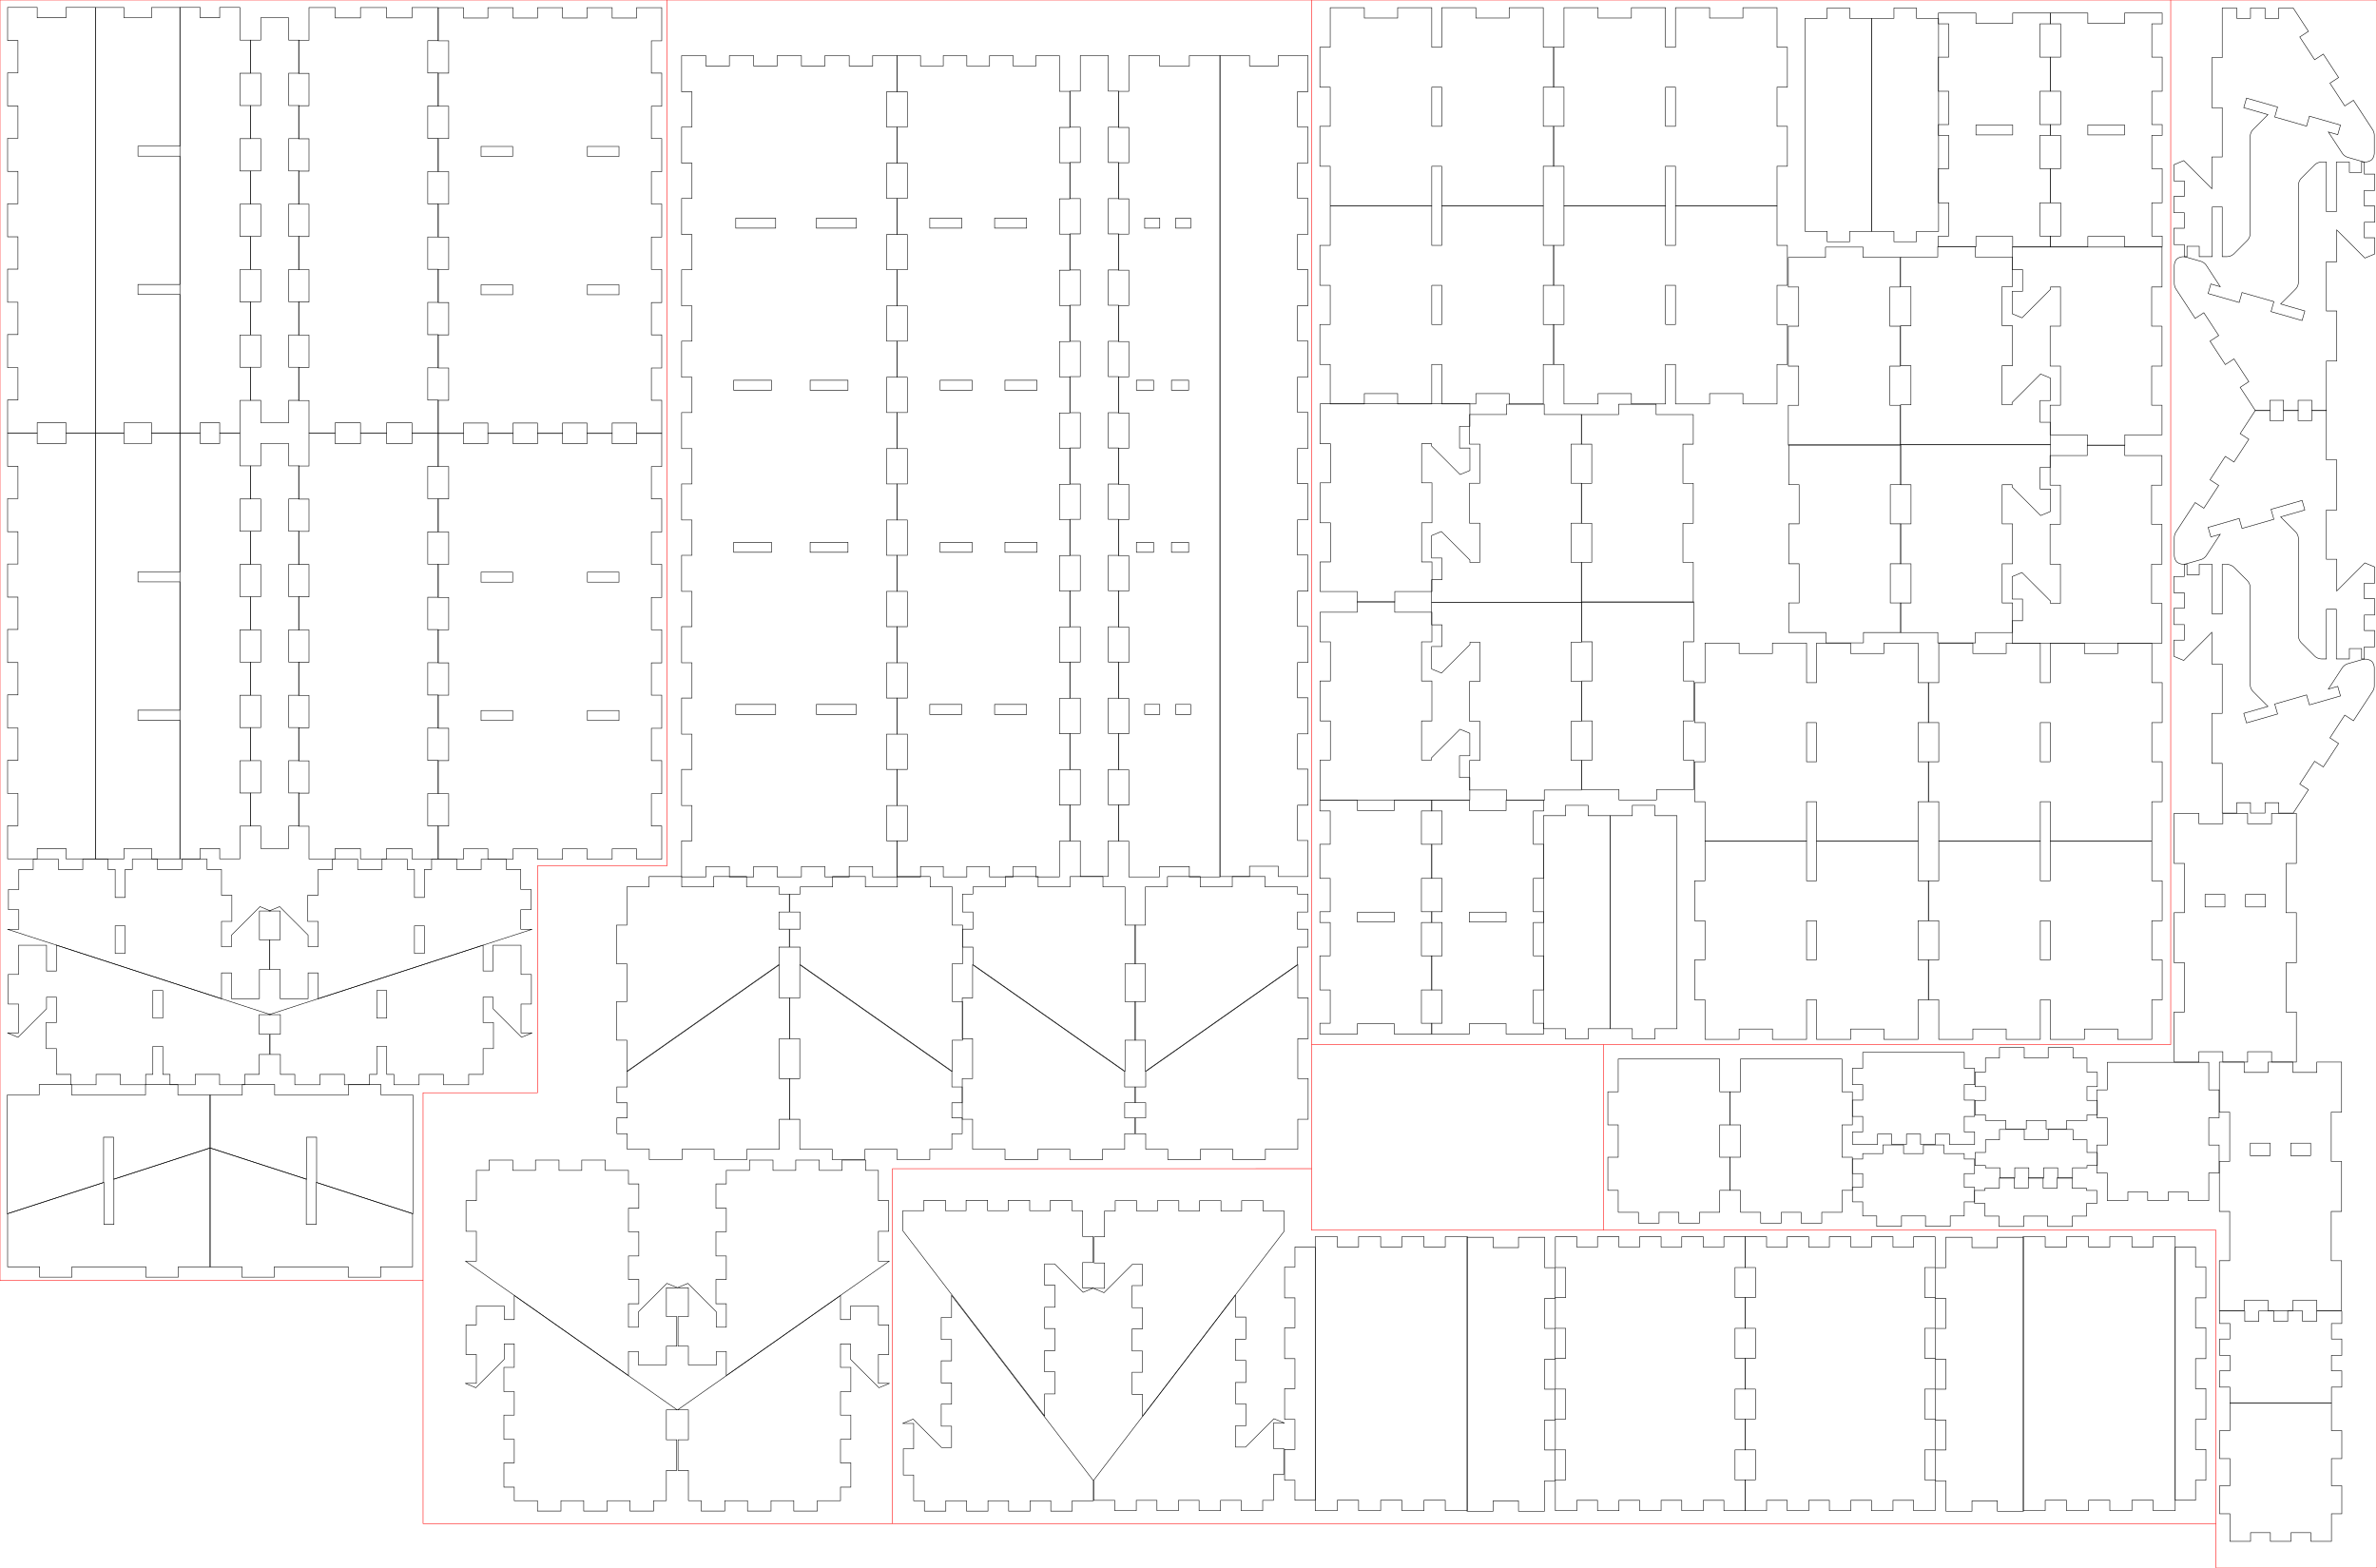 <?xml version="1.0" encoding="UTF-8" standalone="no"?>
<!-- Created with Inkscape (http://www.inkscape.org/) -->

<svg
   width="47in"
   height="31in"
   viewBox="0 0 1199.999 791.489"
   version="1.1"
   id="svg1"
   inkscape:version="1.3.2 (091e20ef0f, 2023-11-25)"
   xml:space="preserve"
   sodipodi:docname="2footkit.svg"
   xmlns:inkscape="http://www.inkscape.org/namespaces/inkscape"
   xmlns:sodipodi="http://sodipodi.sourceforge.net/DTD/sodipodi-0.dtd"
   xmlns="http://www.w3.org/2000/svg"
   xmlns:svg="http://www.w3.org/2000/svg"><sodipodi:namedview
     id="namedview1"
     pagecolor="#505050"
     bordercolor="#eeeeee"
     borderopacity="1"
     inkscape:showpageshadow="0"
     inkscape:pageopacity="0"
     inkscape:pagecheckerboard="0"
     inkscape:deskcolor="#505050"
     inkscape:document-units="in"
     labelstyle="default"
     inkscape:zoom="0.16888298"
     inkscape:cx="2489.8898"
     inkscape:cy="1921.4488"
     inkscape:window-width="1920"
     inkscape:window-height="1011"
     inkscape:window-x="0"
     inkscape:window-y="32"
     inkscape:window-maximized="1"
     inkscape:current-layer="g25"><inkscape:page
       x="0"
       y="0"
       width="1199.999"
       height="791.489"
       id="page1"
       margin="0"
       bleed="0" /></sodipodi:namedview><defs
     id="defs1" /><g
     inkscape:label="Layer 1"
     inkscape:groupmode="layer"
     id="layer1" /><g
     id="g25"><g
       id="g5"
       transform="translate(-1694.474,-127.984)"><polyline
         z="0"
         points="334.5,607.217 334.5,594.087 339.7,594.087 339.7,581.357 334.5,581.357 334.5,568.227 339.7,568.227 339.7,555.497 334.5,555.497 334.5,542.367 350.931,542.367 350.931,537.167 367.562,537.167 367.562,542.367 383.792,542.367 383.792,537.167 400.423,537.167 400.423,542.367 416.654,542.367 416.654,537.167 433.285,537.167 433.285,542.367 449.515,542.367 449.515,537.167 466.146,537.167 466.146,542.367 482.377,542.367 482.377,537.167 499.008,537.167 499.008,542.367 515.238,542.367 515.238,537.167 531.869,537.167 531.869,542.367 548.3,542.367 548.3,555.497 543.1,555.497 543.1,568.227 548.3,568.227 548.3,581.357 543.1,581.357 543.1,594.087 548.3,594.087 548.3,607.217 531.669,607.217 531.669,602.017 515.438,602.017 515.438,607.217 498.808,607.217 498.808,602.017 482.577,602.017 482.577,607.217 465.946,607.217 465.946,602.017 449.715,602.017 449.715,607.217 433.085,607.217 433.085,602.017 416.854,602.017 416.854,607.217 400.223,607.217 400.223,602.017 383.992,602.017 383.992,607.217 367.362,607.217 367.362,602.017 351.131,602.017 351.131,607.217 334.5,607.217"
         fill="none"
         stroke="#000000"
         stroke-width="0.1mm"
         id="polyline1"
         transform="matrix(0,1.005,1.005,0,1305.391,10.539)"
         style="vector-effect:non-scaling-stroke;fill:none;stroke:#000000;stroke-width:0.265;stroke-dasharray:none;stroke-opacity:1;-inkscape-stroke:hairline" /><path
         id="polyline2"
         style="vector-effect:non-scaling-stroke;fill:none;stroke:#000000;stroke-width:0.266;stroke-dasharray:none;stroke-opacity:1;-inkscape-stroke:hairline"
         d="m 1915.761,346.776 v 16.717 h 5.227 v 16.315 h -5.227 v 16.716 h 5.227 V 412.84 h -5.227 v 16.717 h 5.227 v 16.315 h -5.227 v 16.716 h 5.227 v 16.315 h -5.227 v 16.717 h 5.227 v 16.315 h -5.227 v 16.716 h 5.227 v 16.315 h -5.227 v 16.717 h 12.71 v -5.227 h 12.308 v 5.227 h 12.71 v -5.227 h 12.309 v 5.227 h 12.709 v -5.227 h 12.309 v 5.227 h 12.709 v -5.227 h 12.309 v 5.227 h 12.709 v -16.717 h -5.227 v -16.315 h 5.227 v -16.716 h -5.227 V 495.622 h 5.227 v -16.717 h -5.227 v -16.315 h 5.227 v -16.716 h -5.227 v -16.315 h 5.227 V 412.84 h -5.227 v -16.315 h 5.227 V 379.808 h -5.227 v -16.315 h 5.227 v -16.717 h -12.709 v 5.227 h -12.309 v -5.227 h -12.709 v 5.227 h -12.309 v -5.227 h -12.709 v 5.227 h -12.309 v -5.227 h -12.71 v 5.227 h -12.308 v -5.227 z m 21.578,70.029 h 15.949 v 5.026 h -15.949 z m 53.678,0 h 15.948 v 5.026 h -15.948 z m -53.678,69.827 h 15.949 v 5.026 h -15.949 z m 53.678,0 h 15.948 v 5.026 h -15.948 z" /><path
         id="polyline7"
         style="vector-effect:non-scaling-stroke;fill:none;stroke:#000000;stroke-width:0.266;stroke-dasharray:none;stroke-opacity:1;-inkscape-stroke:hairline"
         d="m 1938.36,605.108 -108.091,35.068 h 5.762 v 9.851 h -5.227 v 10.253 h 5.227 v 10.052 h 7.282 v 5.227 h 12.71 v -5.227 h 12.308 v 5.227 h 12.71 v -5.227 h 3.641 v -14.115 h 5.026 v 14.115 h 3.641 v 5.227 h 12.71 v -5.227 h 12.308 v 5.227 h 12.711 v -5.227 h 7.282 v -12.997 h 5.227 v -13.198 h -5.227 v -12.796 h 5.026 v 5.862 l 14.396,14.396 5.358,-2.22 h -5.631 v -14.544 h 5.227 v -14.945 h -5.227 v -14.746 h -14.123 v 12.997 h -5.026 z m -53.678,22.88 h 5.026 v 13.914 h -5.026 z" /><path
         id="polyline9"
         style="vector-effect:non-scaling-stroke;fill:none;stroke:#000000;stroke-width:0.266;stroke-dasharray:none;stroke-opacity:1;-inkscape-stroke:hairline"
         d="m 1711.25,561.686 v 5.227 h -7.282 v 10.052 h -5.227 v 10.253 h 5.227 v 9.851 h -5.762 l 108.091,35.069 v -13.036 h 5.026 v 12.997 h 14.123 v -14.745 h 5.227 v -14.945 h -5.227 v -14.545 h 5.631 l -5.358,-2.219 -14.396,14.397 v 5.861 h -5.026 v -12.796 h 5.227 v -13.198 h -5.227 v -12.997 h -7.282 v -5.227 h -12.711 v 5.227 h -12.308 v -5.227 h -12.71 v 5.227 h -3.641 v 14.115 h -5.026 v -14.115 h -3.641 v -5.227 h -12.71 v 5.227 h -12.308 v -5.227 z m 41.369,33.657 h 5.026 v 13.914 h -5.026 z" /><polyline
         z="0"
         points="553.5,435.367 613.188,435.367 597.485,483.767 574.763,483.767 574.763,488.767 595.863,488.767 580.16,537.167 553.5,537.167 553.5,521.1 548.3,521.1 548.3,504.834 553.5,504.834 553.5,467.7 548.3,467.7 548.3,451.434 553.5,451.434 553.5,435.367"
         fill="none"
         stroke="#000000"
         stroke-width="0.1mm"
         id="polyline11"
         transform="matrix(0,1.005,-1.005,0,2340.492,124.412)"
         style="vector-effect:non-scaling-stroke;fill:none;stroke:#000000;stroke-width:0.265;stroke-dasharray:none;stroke-opacity:1;-inkscape-stroke:hairline" /><polyline
         z="0"
         points="613.188,435.367 672.875,435.367 672.875,451.434 678.075,451.434 678.075,467.7 672.875,467.7 672.875,504.834 678.075,504.834 678.075,521.1 672.875,521.1 672.875,537.167 646.215,537.167 630.513,488.767 651.612,488.767 651.612,483.767 628.89,483.767 613.188,435.367"
         fill="none"
         stroke="#000000"
         stroke-width="0.1mm"
         id="polyline12"
         transform="matrix(0,1.005,-1.005,0,2238.163,91.213)"
         style="vector-effect:non-scaling-stroke;fill:none;stroke:#000000;stroke-width:0.265;stroke-dasharray:none;stroke-opacity:1;-inkscape-stroke:hairline" /><path
         id="polyline7-3"
         style="vector-effect:non-scaling-stroke;fill:none;stroke:#000000;stroke-width:0.266;stroke-dasharray:none;stroke-opacity:1;-inkscape-stroke:hairline"
         d="m 1722.986,605.109 108.091,35.068 h -5.762 v 9.851 h 5.227 v 10.253 h -5.227 v 10.052 h -7.282 v 5.227 h -12.71 v -5.227 h -12.308 v 5.227 h -12.71 v -5.227 h -3.641 v -14.115 h -5.026 v 14.115 h -3.641 v 5.227 h -12.71 v -5.227 h -12.308 v 5.227 h -12.711 v -5.227 h -7.282 v -12.997 h -5.227 v -13.198 h 5.227 V 631.341 h -5.026 v 5.862 l -14.396,14.396 -5.358,-2.22 h 5.631 v -14.544 h -5.227 V 619.891 h 5.227 v -14.746 h 14.123 v 12.997 h 5.026 z m 53.678,22.88 h -5.026 v 13.914 h 5.026 z" /><path
         id="polyline9-1"
         style="vector-effect:non-scaling-stroke;fill:none;stroke:#000000;stroke-width:0.266;stroke-dasharray:none;stroke-opacity:1;-inkscape-stroke:hairline"
         d="m 1950.095,561.686 v 5.227 h 7.282 v 10.052 h 5.227 v 10.253 h -5.227 v 9.851 h 5.762 l -108.091,35.069 v -13.036 h -5.026 v 12.997 h -14.123 v -14.745 h -5.227 v -14.945 h 5.227 v -14.545 h -5.631 l 5.357,-2.219 14.396,14.397 v 5.861 h 5.026 v -12.796 h -5.227 v -13.198 h 5.227 v -12.997 h 7.282 v -5.227 h 12.711 v 5.227 h 12.308 v -5.227 h 12.71 v 5.227 h 3.641 v 14.115 h 5.026 v -14.115 h 3.641 v -5.227 h 12.71 v 5.227 h 12.308 v -5.227 z m -41.369,33.657 h -5.026 v 13.914 h 5.026 z" /><polyline
         z="0"
         points="553.5,435.367 613.188,435.367 597.485,483.767 574.763,483.767 574.763,488.767 595.863,488.767 580.16,537.167 553.5,537.167 553.5,521.1 548.3,521.1 548.3,504.834 553.5,504.834 553.5,467.7 548.3,467.7 548.3,451.434 553.5,451.434 553.5,435.367"
         fill="none"
         stroke="#000000"
         stroke-width="0.1mm"
         id="polyline11-8"
         transform="matrix(0,1.005,1.005,0,1260.578,124.412)"
         style="vector-effect:non-scaling-stroke;fill:none;stroke:#000000;stroke-width:0.265;stroke-dasharray:none;stroke-opacity:1;-inkscape-stroke:hairline" /><polyline
         z="0"
         points="613.188,435.367 672.875,435.367 672.875,451.434 678.075,451.434 678.075,467.7 672.875,467.7 672.875,504.834 678.075,504.834 678.075,521.1 672.875,521.1 672.875,537.167 646.215,537.167 630.513,488.767 651.612,488.767 651.612,483.767 628.89,483.767 613.188,435.367"
         fill="none"
         stroke="#000000"
         stroke-width="0.1mm"
         id="polyline12-9"
         transform="matrix(0,1.005,1.005,0,1362.907,91.213)"
         style="vector-effect:non-scaling-stroke;fill:none;stroke:#000000;stroke-width:0.265;stroke-dasharray:none;stroke-opacity:1;-inkscape-stroke:hairline" /><polyline
         z="0"
         points="678.075,462.761 694.506,462.761 694.506,457.561 711.137,457.561 711.137,462.761 727.367,462.761 727.367,457.561 743.998,457.561 743.998,462.761 760.229,462.761 760.229,457.561 776.86,457.561 776.86,462.761 793.09,462.761 793.09,457.561 809.721,457.561 809.721,462.761 825.952,462.761 825.952,457.561 842.583,457.561 842.583,462.761 858.813,462.761 858.813,457.561 875.444,457.561 875.444,462.761 891.875,462.761 891.875,472.961 886.675,472.961 886.675,482.761 891.875,482.761 891.875,492.961 678.075,492.961 678.075,482.761 683.275,482.761 683.275,472.961 678.075,472.961 678.075,462.761"
         fill="none"
         stroke="#000000"
         stroke-width="0.1mm"
         id="polyline13"
         transform="matrix(0,1.005,-1.005,0,2280.708,-334.821)"
         style="vector-effect:non-scaling-stroke;fill:none;stroke:#000000;stroke-width:0.265;stroke-dasharray:none;stroke-opacity:1;-inkscape-stroke:hairline" /><polyline
         z="0"
         points="678.075,492.961 891.875,492.961 891.875,507.83 886.675,507.83 886.675,522.298 891.875,522.298 891.875,537.167 875.244,537.167 875.244,531.967 859.013,531.967 859.013,537.167 842.383,537.167 842.383,531.967 826.152,531.967 826.152,537.167 809.521,537.167 809.521,531.967 793.29,531.967 793.29,537.167 776.66,537.167 776.66,531.967 760.429,531.967 760.429,537.167 743.798,537.167 743.798,531.967 727.567,531.967 727.567,537.167 710.937,537.167 710.937,531.967 694.706,531.967 694.706,537.167 678.075,537.167 678.075,522.298 683.275,522.298 683.275,507.83 678.075,507.83 678.075,492.961"
         fill="none"
         stroke="#000000"
         stroke-width="0.1mm"
         id="polyline14"
         transform="matrix(0,1.005,-1.005,0,2238.163,-334.821)"
         style="vector-effect:non-scaling-stroke;fill:none;stroke:#000000;stroke-width:0.265;stroke-dasharray:none;stroke-opacity:1;-inkscape-stroke:hairline" /><polyline
         z="0"
         points="687.433,564.892 687.433,585.955 692.433,585.955 692.433,564.892 762.1,564.892 762.1,579.134 756.9,579.134 756.9,592.976 762.1,592.976 762.1,607.217 548.3,607.217 548.3,592.976 553.5,592.976 553.5,579.134 548.3,579.134 548.3,564.892 617.967,564.892 617.967,585.955 622.967,585.955 622.967,564.892 687.433,564.892"
         fill="none"
         stroke="#000000"
         stroke-width="0.1mm"
         id="polyline15"
         transform="matrix(0,1.005,-1.005,0,2353.012,-204.372)"
         style="vector-effect:non-scaling-stroke;fill:none;stroke:#000000;stroke-width:0.265;stroke-dasharray:none;stroke-opacity:1;-inkscape-stroke:hairline" /><polyline
         z="0"
         points="762.1,587.967 773.331,587.967 773.331,582.767 789.962,582.767 789.962,587.967 806.192,587.967 806.192,582.767 822.823,582.767 822.823,587.967 839.054,587.967 839.054,582.767 855.685,582.767 855.685,587.967 871.915,587.967 871.915,582.767 888.546,582.767 888.546,587.967 904.777,587.967 904.777,582.767 921.408,582.767 921.408,587.967 937.638,587.967 937.638,582.767 954.269,582.767 954.269,587.967 965.5,587.967 965.5,602.017 954.269,602.017 954.269,607.217 937.638,607.217 937.638,602.017 921.408,602.017 921.408,607.217 904.777,607.217 904.777,602.017 888.546,602.017 888.546,607.217 871.915,607.217 871.915,602.017 855.685,602.017 855.685,607.217 839.054,607.217 839.054,602.017 822.823,602.017 822.823,607.217 806.192,607.217 806.192,602.017 789.962,602.017 789.962,607.217 773.331,607.217 773.331,602.017 762.1,602.017 762.1,587.967"
         fill="none"
         stroke="#000000"
         stroke-width="0.1mm"
         id="polyline16"
         transform="matrix(0,1.005,-1.005,0,2431.141,-414.055)"
         style="vector-effect:non-scaling-stroke;fill:none;stroke:#000000;stroke-width:0.265;stroke-dasharray:none;stroke-opacity:1;-inkscape-stroke:hairline" /><polyline
         z="0"
         points="334.5,607.217 334.5,594.087 339.7,594.087 339.7,581.357 334.5,581.357 334.5,568.227 339.7,568.227 339.7,555.497 334.5,555.497 334.5,542.367 350.931,542.367 350.931,537.167 367.562,537.167 367.562,542.367 383.792,542.367 383.792,537.167 400.423,537.167 400.423,542.367 416.654,542.367 416.654,537.167 433.285,537.167 433.285,542.367 449.515,542.367 449.515,537.167 466.146,537.167 466.146,542.367 482.377,542.367 482.377,537.167 499.008,537.167 499.008,542.367 515.238,542.367 515.238,537.167 531.869,537.167 531.869,542.367 548.3,542.367 548.3,555.497 543.1,555.497 543.1,568.227 548.3,568.227 548.3,581.357 543.1,581.357 543.1,594.087 548.3,594.087 548.3,607.217 531.669,607.217 531.669,602.017 515.438,602.017 515.438,607.217 498.808,607.217 498.808,602.017 482.577,602.017 482.577,607.217 465.946,607.217 465.946,602.017 449.715,602.017 449.715,607.217 433.085,607.217 433.085,602.017 416.854,602.017 416.854,607.217 400.223,607.217 400.223,602.017 383.992,602.017 383.992,607.217 367.362,607.217 367.362,602.017 351.131,602.017 351.131,607.217 334.5,607.217"
         fill="none"
         stroke="#000000"
         stroke-width="0.1mm"
         id="polyline1-6"
         transform="matrix(0,1.005,1.005,0,1305.391,-204.372)"
         style="vector-effect:non-scaling-stroke;fill:none;stroke:#000000;stroke-width:0.265;stroke-dasharray:none;stroke-opacity:1;-inkscape-stroke:hairline" /><path
         id="polyline2-4"
         style="vector-effect:non-scaling-stroke;fill:none;stroke:#000000;stroke-width:0.266;stroke-dasharray:none;stroke-opacity:1;-inkscape-stroke:hairline"
         d="m 1915.761,131.865 v 16.717 h 5.227 v 16.315 h -5.227 v 16.716 h 5.227 v 16.315 h -5.227 v 16.717 h 5.227 v 16.315 h -5.227 v 16.716 h 5.227 v 16.315 h -5.227 v 16.717 h 5.227 v 16.315 h -5.227 v 16.716 h 5.227 v 16.315 h -5.227 v 16.717 h 12.71 v -5.227 h 12.308 v 5.227 h 12.71 v -5.227 h 12.309 v 5.227 h 12.709 v -5.227 h 12.309 v 5.227 h 12.709 v -5.227 h 12.309 v 5.227 h 12.709 v -16.717 h -5.227 v -16.315 h 5.227 v -16.716 h -5.227 v -16.315 h 5.227 v -16.717 h -5.227 v -16.315 h 5.227 v -16.716 h -5.227 v -16.315 h 5.227 v -16.717 h -5.227 v -16.315 h 5.227 v -16.716 h -5.227 V 148.582 h 5.227 v -16.717 h -12.709 v 5.227 h -12.309 v -5.227 h -12.709 v 5.227 h -12.309 v -5.227 h -12.709 v 5.227 h -12.309 v -5.227 h -12.71 v 5.227 h -12.308 v -5.227 z m 21.578,70.029 h 15.949 v 5.026 h -15.949 z m 53.678,0 h 15.948 v 5.026 h -15.948 z m -53.678,69.827 h 15.949 v 5.026 h -15.949 z m 53.678,0 h 15.948 v 5.026 h -15.948 z" /><polyline
         z="0"
         points="678.075,462.761 694.506,462.761 694.506,457.561 711.137,457.561 711.137,462.761 727.367,462.761 727.367,457.561 743.998,457.561 743.998,462.761 760.229,462.761 760.229,457.561 776.86,457.561 776.86,462.761 793.09,462.761 793.09,457.561 809.721,457.561 809.721,462.761 825.952,462.761 825.952,457.561 842.583,457.561 842.583,462.761 858.813,462.761 858.813,457.561 875.444,457.561 875.444,462.761 891.875,462.761 891.875,472.961 886.675,472.961 886.675,482.761 891.875,482.761 891.875,492.961 678.075,492.961 678.075,482.761 683.275,482.761 683.275,472.961 678.075,472.961 678.075,462.761"
         fill="none"
         stroke="#000000"
         stroke-width="0.1mm"
         id="polyline13-3"
         transform="matrix(0,1.005,-1.005,0,2280.708,-549.731)"
         style="vector-effect:non-scaling-stroke;fill:none;stroke:#000000;stroke-width:0.265;stroke-dasharray:none;stroke-opacity:1;-inkscape-stroke:hairline" /><polyline
         z="0"
         points="678.075,492.961 891.875,492.961 891.875,507.83 886.675,507.83 886.675,522.298 891.875,522.298 891.875,537.167 875.244,537.167 875.244,531.967 859.013,531.967 859.013,537.167 842.383,537.167 842.383,531.967 826.152,531.967 826.152,537.167 809.521,537.167 809.521,531.967 793.29,531.967 793.29,537.167 776.66,537.167 776.66,531.967 760.429,531.967 760.429,537.167 743.798,537.167 743.798,531.967 727.567,531.967 727.567,537.167 710.937,537.167 710.937,531.967 694.706,531.967 694.706,537.167 678.075,537.167 678.075,522.298 683.275,522.298 683.275,507.83 678.075,507.83 678.075,492.961"
         fill="none"
         stroke="#000000"
         stroke-width="0.1mm"
         id="polyline14-3"
         transform="matrix(0,1.005,-1.005,0,2238.163,-549.731)"
         style="vector-effect:non-scaling-stroke;fill:none;stroke:#000000;stroke-width:0.265;stroke-dasharray:none;stroke-opacity:1;-inkscape-stroke:hairline" /><polyline
         z="0"
         points="687.433,564.892 687.433,585.955 692.433,585.955 692.433,564.892 762.1,564.892 762.1,579.134 756.9,579.134 756.9,592.976 762.1,592.976 762.1,607.217 548.3,607.217 548.3,592.976 553.5,592.976 553.5,579.134 548.3,579.134 548.3,564.892 617.967,564.892 617.967,585.955 622.967,585.955 622.967,564.892 687.433,564.892"
         fill="none"
         stroke="#000000"
         stroke-width="0.1mm"
         id="polyline15-3"
         transform="matrix(0,1.005,-1.005,0,2353.012,-419.282)"
         style="vector-effect:non-scaling-stroke;fill:none;stroke:#000000;stroke-width:0.265;stroke-dasharray:none;stroke-opacity:1;-inkscape-stroke:hairline" /><polyline
         z="0"
         points="762.1,587.967 773.331,587.967 773.331,582.767 789.962,582.767 789.962,587.967 806.192,587.967 806.192,582.767 822.823,582.767 822.823,587.967 839.054,587.967 839.054,582.767 855.685,582.767 855.685,587.967 871.915,587.967 871.915,582.767 888.546,582.767 888.546,587.967 904.777,587.967 904.777,582.767 921.408,582.767 921.408,587.967 937.638,587.967 937.638,582.767 954.269,582.767 954.269,587.967 965.5,587.967 965.5,602.017 954.269,602.017 954.269,607.217 937.638,607.217 937.638,602.017 921.408,602.017 921.408,607.217 904.777,607.217 904.777,602.017 888.546,602.017 888.546,607.217 871.915,607.217 871.915,602.017 855.685,602.017 855.685,607.217 839.054,607.217 839.054,602.017 822.823,602.017 822.823,607.217 806.192,607.217 806.192,602.017 789.962,602.017 789.962,607.217 773.331,607.217 773.331,602.017 762.1,602.017 762.1,587.967"
         fill="none"
         stroke="#000000"
         stroke-width="0.1mm"
         id="polyline16-8"
         transform="matrix(0,1.005,-1.005,0,2431.141,-628.966)"
         style="vector-effect:non-scaling-stroke;fill:none;stroke:#000000;stroke-width:0.265;stroke-dasharray:none;stroke-opacity:1;-inkscape-stroke:hairline" /></g><g
       id="g15"
       transform="translate(3.733,3.881)"><polyline
         z="0"
         points="473.9,575 473.9,499.75 485.21,499.75 485.21,504.95 496.121,504.95 496.121,499.75 507.398,499.75 509.439,504.677 495.116,519 493.96,519 493.96,524 513.62,524 513.62,518.8 533.68,518.8 533.68,524 553.34,524 553.34,518.8 568.2,518.8 568.2,537.467 573.4,537.467 573.4,556.333 568.2,556.333 568.2,575 553.34,575 553.34,569.8 533.68,569.8 533.68,575 513.62,575 513.62,569.8 493.96,569.8 493.96,575 473.9,575"
         fill="none"
         stroke="#000000"
         stroke-width="0.1mm"
         id="polyline1-3"
         style="vector-effect:non-scaling-stroke;stroke-width:0.265;stroke-dasharray:none;-inkscape-stroke:hairline"
         transform="matrix(0,-1.005,1.005,0,509.826,797.118)" /><path
         id="polyline3"
         style="vector-effect:non-scaling-stroke;fill:none;stroke:#000000;stroke-width:0.266;-inkscape-stroke:hairline"
         d="m 1031.32,460.901 v 19.762 h -5.026 v -19.762 h 5.026 m 51.265,-40.127 v 19.963 h 5.227 v 20.164 h -5.227 v 19.762 h 5.227 v 20.164 h -5.227 v 19.963 h -17.222 v -5.227 h -16.821 v 5.227 h -17.222 v -19.963 h -5.026 v 19.963 h -17.222 v -5.227 h -16.821 v 5.227 h -17.222 v -19.963 h -5.227 v -20.164 h 5.227 v -19.762 h -5.227 v -20.164 h 5.227 v -19.963 h 51.265 v 19.963 h 5.026 v -19.963 h 51.265" /><polyline
         z="0"
         points="533.68,400.25 513.62,400.25 513.62,395.05 493.96,395.05 493.96,400.25 479.1,400.25 479.1,381.583 473.9,381.583 473.9,362.717 479.1,362.717 479.1,344.05 493.96,344.05 493.96,349.25 513.62,349.25 513.62,344.05 533.68,344.05 533.68,349.25 553.34,349.25 553.34,344.25 552.184,344.25 537.861,329.927 539.902,325 551.179,325 551.179,330.2 562.09,330.2 562.09,325 573.4,325 573.4,400.25 553.34,400.25 553.34,395.05 533.68,395.05 533.68,400.25"
         fill="none"
         stroke="#000000"
         stroke-width="0.1mm"
         id="polyline4"
         style="vector-effect:non-scaling-stroke;stroke-width:0.265;stroke-dasharray:none;-inkscape-stroke:hairline"
         transform="matrix(0,-1.005,1.005,0,685.483,697.101)" /><polyline
         z="0"
         points="473.9,575 473.9,499.75 485.21,499.75 485.21,504.95 496.121,504.95 496.121,499.75 507.398,499.75 509.439,504.677 495.116,519 493.96,519 493.96,524 513.62,524 513.62,518.8 533.68,518.8 533.68,524 553.34,524 553.34,518.8 568.2,518.8 568.2,537.467 573.4,537.467 573.4,556.333 568.2,556.333 568.2,575 553.34,575 553.34,569.8 533.68,569.8 533.68,575 513.62,575 513.62,569.8 493.96,569.8 493.96,575 473.9,575"
         fill="none"
         stroke="#000000"
         stroke-width="0.1mm"
         id="polyline1-4"
         style="vector-effect:non-scaling-stroke;stroke-width:0.265;stroke-dasharray:none;-inkscape-stroke:hairline"
         transform="matrix(0,1.005,-1.005,0,1533.665,-255.621)" /><polyline
         z="0"
         points="533.68,400.25 513.62,400.25 513.62,395.05 493.96,395.05 493.96,400.25 479.1,400.25 479.1,381.583 473.9,381.583 473.9,362.717 479.1,362.717 479.1,344.05 493.96,344.05 493.96,349.25 513.62,349.25 513.62,344.05 533.68,344.05 533.68,349.25 553.34,349.25 553.34,344.25 552.184,344.25 537.861,329.927 539.902,325 551.179,325 551.179,330.2 562.09,330.2 562.09,325 573.4,325 573.4,400.25 553.34,400.25 553.34,395.05 533.68,395.05 533.68,400.25"
         fill="none"
         stroke="#000000"
         stroke-width="0.1mm"
         id="polyline4-8"
         style="vector-effect:non-scaling-stroke;stroke-width:0.265;stroke-dasharray:none;-inkscape-stroke:hairline"
         transform="matrix(0,1.005,-1.005,0,1358.008,-355.637)" /><path
         id="polyline6"
         style="vector-effect:non-scaling-stroke;fill:none;stroke:#000000;stroke-width:0.266;-inkscape-stroke:hairline"
         d="m 913.31,480.663 h -5.026 v -19.762 h 5.026 v 19.762 m 56.492,20.164 h -5.227 v 19.963 h -17.222 v -5.227 h -16.821 v 5.227 h -17.222 v -19.963 h -5.026 v 19.963 h -17.222 v -5.227 h -16.821 v 5.227 h -17.222 v -19.963 h -5.227 v -20.164 h 5.227 v -19.762 h -5.227 v -20.164 h 5.227 v -19.963 h 51.265 v 19.963 h 5.026 v -19.963 h 51.265 v 19.963 h 5.227 v 20.164 h -5.227 v 19.762 h 5.227 v 20.164" /><path
         id="polyline3-3"
         style="vector-effect:non-scaling-stroke;fill:none;stroke:#000000;stroke-width:0.266;-inkscape-stroke:hairline"
         d="m 1031.32,380.646 v -19.762 h -5.026 v 19.762 h 5.026 m 51.265,40.127 v -19.963 h 5.227 v -20.164 h -5.227 v -19.762 h 5.227 v -20.164 h -5.227 v -19.963 h -17.222 v 5.227 h -16.821 v -5.227 h -17.222 v 19.963 h -5.026 v -19.963 h -17.222 v 5.227 h -16.821 v -5.227 h -17.222 v 19.963 h -5.227 v 20.164 h 5.227 v 19.762 h -5.227 v 20.164 h 5.227 v 19.963 h 51.265 v -19.963 h 5.026 v 19.963 h 51.265" /><path
         id="polyline6-9"
         style="vector-effect:non-scaling-stroke;fill:none;stroke:#000000;stroke-width:0.266;-inkscape-stroke:hairline"
         d="m 913.31,360.884 h -5.026 v 19.762 h 5.026 v -19.762 m 56.492,-20.164 h -5.227 v -19.963 h -17.222 v 5.227 h -16.821 v -5.227 h -17.222 v 19.963 h -5.026 v -19.963 h -17.222 v 5.227 h -16.821 v -5.227 h -17.222 v 19.963 h -5.227 v 20.164 h 5.227 v 19.762 h -5.227 v 20.164 h 5.227 v 19.963 h 51.265 v -19.963 h 5.026 v 19.963 h 51.265 v -19.963 h 5.227 v -20.164 h -5.227 v -19.762 h 5.227 v -20.164" /><path
         id="polyline8"
         style="vector-effect:non-scaling-stroke;fill:none;stroke:#000000;stroke-width:0.266;-inkscape-stroke:hairline"
         d="m 1068.847,64.232 v -5.026 h -18.562 v 5.026 h 18.562 m 18.965,56.492 v -5.428 h -5.227 V 98.476 h 5.227 V 81.253 h -5.227 V 64.433 h 5.227 v -5.428 h -5.227 V 42.185 h 5.227 V 24.962 h -5.227 V 8.142 h 5.227 V 2.714 h -18.965 v 5.227 h -18.562 v -5.227 h -18.965 v 5.428 h 5.227 v 16.82 h -5.227 v 17.223 h 5.227 v 16.82 h -5.227 v 5.428 h 5.227 v 16.82 h -5.227 v 17.223 h 5.227 v 16.82 h -5.227 v 5.428 h 18.965 v -5.227 h 18.562 v 5.227 h 18.965" /><polyline
         z="0"
         points="785.1,541.47 785.1,552.58 790.3,552.58 790.3,563.89 785.1,563.89 785.1,575 678.1,575 678.1,563.89 672.9,563.89 672.9,552.58 678.1,552.58 678.1,541.47 785.1,541.47"
         fill="none"
         stroke="#000000"
         stroke-width="0.1mm"
         id="polyline9-0"
         style="vector-effect:non-scaling-stroke;stroke-width:0.265;stroke-dasharray:none;-inkscape-stroke:hairline"
         transform="matrix(0,-1.005,-1.005,0,1485.406,794.404)" /><polyline
         z="0"
         points="672.9,537.467 672.9,556.333 667.7,556.333 667.7,575 652.84,575 652.84,569.8 633.18,569.8 633.18,575 613.12,575 613.12,569.8 593.46,569.8 593.46,575 573.4,575 573.4,518.8 593.46,518.8 593.46,524 613.12,524 613.12,518.8 633.18,518.8 633.18,524 652.84,524 652.84,518.8 667.7,518.8 667.7,537.467 672.9,537.467"
         fill="none"
         stroke="#000000"
         stroke-width="0.1mm"
         id="polyline10"
         style="vector-effect:non-scaling-stroke;stroke-width:0.265;stroke-dasharray:none;-inkscape-stroke:hairline"
         transform="matrix(0,-1.005,1.005,0,377.693,797.118)" /><path
         id="polyline8-1"
         style="vector-effect:non-scaling-stroke;fill:none;stroke:#000000;stroke-width:0.266;-inkscape-stroke:hairline"
         d="m 1012.355,64.232 v -5.026 h -18.562 v 5.026 h 18.562 m 18.965,56.492 v -5.428 h -5.227 V 98.476 h 5.227 V 81.253 h -5.227 V 64.433 h 5.227 v -5.428 h -5.227 V 42.185 h 5.227 V 24.962 h -5.227 V 8.142 h 5.227 V 2.714 h -18.965 v 5.227 h -18.562 v -5.227 h -18.965 v 5.428 h 5.227 v 16.82 h -5.227 v 17.223 h 5.227 v 16.82 h -5.227 v 5.428 h 5.227 v 16.82 h -5.227 v 17.223 h 5.227 v 16.82 h -5.227 v 5.428 h 18.965 v -5.227 h 18.562 v 5.227 h 18.965" /><polyline
         z="0"
         points="785.1,541.47 785.1,552.58 790.3,552.58 790.3,563.89 785.1,563.89 785.1,575 678.1,575 678.1,563.89 672.9,563.89 672.9,552.58 678.1,552.58 678.1,541.47 785.1,541.47"
         fill="none"
         stroke="#000000"
         stroke-width="0.1mm"
         id="polyline9-2"
         style="vector-effect:non-scaling-stroke;stroke-width:0.265;stroke-dasharray:none;-inkscape-stroke:hairline"
         transform="matrix(0,-1.005,-1.005,0,1519.11,794.404)" /><polyline
         z="0"
         points="672.9,537.467 672.9,556.333 667.7,556.333 667.7,575 652.84,575 652.84,569.8 633.18,569.8 633.18,575 613.12,575 613.12,569.8 593.46,569.8 593.46,575 573.4,575 573.4,518.8 593.46,518.8 593.46,524 613.12,524 613.12,518.8 633.18,518.8 633.18,524 652.84,524 652.84,518.8 667.7,518.8 667.7,537.467 672.9,537.467"
         fill="none"
         stroke="#000000"
         stroke-width="0.1mm"
         id="polyline10-9"
         style="vector-effect:non-scaling-stroke;stroke-width:0.265;stroke-dasharray:none;-inkscape-stroke:hairline"
         transform="matrix(0,1.005,-1.005,0,1477.174,-355.637)" /><polyline
         z="0"
         points="473.9,575 473.9,499.75 485.21,499.75 485.21,504.95 496.121,504.95 496.121,499.75 507.398,499.75 509.439,504.677 495.116,519 493.96,519 493.96,524 513.62,524 513.62,518.8 533.68,518.8 533.68,524 553.34,524 553.34,518.8 568.2,518.8 568.2,537.467 573.4,537.467 573.4,556.333 568.2,556.333 568.2,575 553.34,575 553.34,569.8 533.68,569.8 533.68,575 513.62,575 513.62,569.8 493.96,569.8 493.96,575 473.9,575"
         fill="none"
         stroke="#000000"
         stroke-width="0.1mm"
         id="polyline1-3-4"
         style="vector-effect:non-scaling-stroke;stroke-width:0.265;stroke-dasharray:none;-inkscape-stroke:hairline"
         transform="matrix(0,1.005,-1.005,0,1240.572,-276.328)" /><path
         id="polyline3-7"
         style="vector-effect:non-scaling-stroke;fill:none;stroke:#000000;stroke-width:0.266;-inkscape-stroke:hairline"
         d="M 719.078,59.889 V 40.127 h 5.026 v 19.762 h -5.026 m -51.265,40.127 V 80.054 h -5.227 V 59.889 h 5.227 V 40.127 h -5.227 V 19.963 h 5.227 V 0 h 17.222 v 5.227 h 16.821 V 0 h 17.222 v 19.963 h 5.026 V 0 h 17.222 v 5.227 h 16.821 V 0 h 17.222 v 19.963 h 5.227 V 40.127 h -5.227 v 19.762 h 5.227 v 20.164 h -5.227 V 100.017 H 724.104 V 80.054 h -5.026 v 19.963 h -51.265" /><polyline
         z="0"
         points="533.68,400.25 513.62,400.25 513.62,395.05 493.96,395.05 493.96,400.25 479.1,400.25 479.1,381.583 473.9,381.583 473.9,362.717 479.1,362.717 479.1,344.05 493.96,344.05 493.96,349.25 513.62,349.25 513.62,344.05 533.68,344.05 533.68,349.25 553.34,349.25 553.34,344.25 552.184,344.25 537.861,329.927 539.902,325 551.179,325 551.179,330.2 562.09,330.2 562.09,325 573.4,325 573.4,400.25 553.34,400.25 553.34,395.05 533.68,395.05 533.68,400.25"
         fill="none"
         stroke="#000000"
         stroke-width="0.1mm"
         id="polyline4-2"
         style="vector-effect:non-scaling-stroke;stroke-width:0.265;stroke-dasharray:none;-inkscape-stroke:hairline"
         transform="matrix(0,1.005,-1.005,0,1064.915,-176.311)" /><polyline
         z="0"
         points="473.9,575 473.9,499.75 485.21,499.75 485.21,504.95 496.121,504.95 496.121,499.75 507.398,499.75 509.439,504.677 495.116,519 493.96,519 493.96,524 513.62,524 513.62,518.8 533.68,518.8 533.68,524 553.34,524 553.34,518.8 568.2,518.8 568.2,537.467 573.4,537.467 573.4,556.333 568.2,556.333 568.2,575 553.34,575 553.34,569.8 533.68,569.8 533.68,575 513.62,575 513.62,569.8 493.96,569.8 493.96,575 473.9,575"
         fill="none"
         stroke="#000000"
         stroke-width="0.1mm"
         id="polyline1-4-4"
         style="vector-effect:non-scaling-stroke;stroke-width:0.265;stroke-dasharray:none;-inkscape-stroke:hairline"
         transform="matrix(0,-1.005,1.005,0,216.733,776.411)" /><polyline
         z="0"
         points="533.68,400.25 513.62,400.25 513.62,395.05 493.96,395.05 493.96,400.25 479.1,400.25 479.1,381.583 473.9,381.583 473.9,362.717 479.1,362.717 479.1,344.05 493.96,344.05 493.96,349.25 513.62,349.25 513.62,344.05 533.68,344.05 533.68,349.25 553.34,349.25 553.34,344.25 552.184,344.25 537.861,329.927 539.902,325 551.179,325 551.179,330.2 562.09,330.2 562.09,325 573.4,325 573.4,400.25 553.34,400.25 553.34,395.05 533.68,395.05 533.68,400.25"
         fill="none"
         stroke="#000000"
         stroke-width="0.1mm"
         id="polyline4-8-0"
         style="vector-effect:non-scaling-stroke;stroke-width:0.265;stroke-dasharray:none;-inkscape-stroke:hairline"
         transform="matrix(0,-1.005,1.005,0,392.391,876.428)" /><path
         id="polyline6-62"
         style="vector-effect:non-scaling-stroke;fill:none;stroke:#000000;stroke-width:0.266;-inkscape-stroke:hairline"
         d="m 837.088,40.127 h 5.026 V 59.889 H 837.088 V 40.127 M 780.596,19.963 h 5.227 V 0 h 17.222 V 5.227 H 819.866 V 0 h 17.222 v 19.963 h 5.026 V 0 h 17.222 v 5.227 h 16.821 V 0 h 17.222 v 19.963 h 5.227 V 40.127 h -5.227 v 19.762 h 5.227 v 20.164 h -5.227 V 100.017 H 842.114 V 80.054 H 837.088 V 100.017 H 785.823 V 80.054 h -5.227 V 59.889 h 5.227 V 40.127 h -5.227 V 19.963" /><path
         id="polyline3-3-9"
         style="vector-effect:non-scaling-stroke;fill:none;stroke:#000000;stroke-width:0.266;-inkscape-stroke:hairline"
         d="m 719.078,140.144 v 19.762 h 5.026 v -19.762 h -5.026 M 667.813,100.017 v 19.963 h -5.227 v 20.164 h 5.227 v 19.762 h -5.227 v 20.164 h 5.227 v 19.963 h 17.222 v -5.227 h 16.821 v 5.227 h 17.222 v -19.963 h 5.026 v 19.963 h 17.222 v -5.227 h 16.821 v 5.227 h 17.222 v -19.963 h 5.227 V 159.906 h -5.227 v -19.762 h 5.227 v -20.164 h -5.227 V 100.017 h -51.265 v 19.963 h -5.026 V 100.017 h -51.265" /><path
         id="polyline6-9-9"
         style="vector-effect:non-scaling-stroke;fill:none;stroke:#000000;stroke-width:0.266;-inkscape-stroke:hairline"
         d="m 837.088,159.906 h 5.026 v -19.762 h -5.026 v 19.762 m -56.492,20.164 h 5.227 v 19.963 h 17.222 v -5.227 h 16.821 v 5.227 h 17.222 v -19.963 h 5.026 v 19.963 h 17.222 v -5.227 h 16.821 v 5.227 h 17.222 v -19.963 h 5.227 V 159.906 h -5.227 v -19.762 h 5.227 v -20.164 h -5.227 V 100.017 h -51.265 v 19.963 H 837.088 V 100.017 h -51.265 v 19.963 h -5.227 v 20.164 h 5.227 v 19.762 h -5.227 v 20.164" /><path
         id="polyline8-0"
         style="vector-effect:non-scaling-stroke;fill:none;stroke:#000000;stroke-width:0.266;-inkscape-stroke:hairline"
         d="m 681.551,456.559 v 5.026 h 18.562 v -5.026 h -18.562 m -18.965,-56.492 v 5.428 h 5.227 v 16.82 h -5.227 v 17.223 h 5.227 v 16.82 h -5.227 v 5.428 h 5.227 v 16.82 h -5.227 v 17.223 h 5.227 v 16.82 h -5.227 v 5.428 h 18.965 v -5.227 h 18.562 v 5.227 h 18.965 v -5.428 h -5.227 v -16.82 h 5.227 v -17.223 h -5.227 v -16.82 h 5.227 v -5.428 h -5.227 v -16.82 h 5.227 v -17.223 h -5.227 v -16.82 h 5.227 v -5.428 h -18.965 v 5.227 h -18.562 v -5.227 h -18.965" /><polyline
         z="0"
         points="785.1,541.47 785.1,552.58 790.3,552.58 790.3,563.89 785.1,563.89 785.1,575 678.1,575 678.1,563.89 672.9,563.89 672.9,552.58 678.1,552.58 678.1,541.47 785.1,541.47"
         fill="none"
         stroke="#000000"
         stroke-width="0.1mm"
         id="polyline9-0-8"
         style="vector-effect:non-scaling-stroke;stroke-width:0.265;stroke-dasharray:none;-inkscape-stroke:hairline"
         transform="matrix(0,1.005,1.005,0,264.992,-273.614)" /><polyline
         z="0"
         points="672.9,537.467 672.9,556.333 667.7,556.333 667.7,575 652.84,575 652.84,569.8 633.18,569.8 633.18,575 613.12,575 613.12,569.8 593.46,569.8 593.46,575 573.4,575 573.4,518.8 593.46,518.8 593.46,524 613.12,524 613.12,518.8 633.18,518.8 633.18,524 652.84,524 652.84,518.8 667.7,518.8 667.7,537.467 672.9,537.467"
         fill="none"
         stroke="#000000"
         stroke-width="0.1mm"
         id="polyline10-1"
         style="vector-effect:non-scaling-stroke;stroke-width:0.265;stroke-dasharray:none;-inkscape-stroke:hairline"
         transform="matrix(0,1.005,-1.005,0,1372.705,-276.328)" /><path
         id="polyline8-1-3"
         style="vector-effect:non-scaling-stroke;fill:none;stroke:#000000;stroke-width:0.266;-inkscape-stroke:hairline"
         d="m 738.043,456.559 v 5.026 h 18.562 v -5.026 h -18.562 m -18.965,-56.492 v 5.428 h 5.227 v 16.82 h -5.227 v 17.223 h 5.227 v 16.82 h -5.227 v 5.428 h 5.227 v 16.82 h -5.227 v 17.223 h 5.227 v 16.82 h -5.227 v 5.428 h 18.965 v -5.227 h 18.562 v 5.227 h 18.965 v -5.428 h -5.227 v -16.82 h 5.227 v -17.223 h -5.227 v -16.82 h 5.227 v -5.428 h -5.227 v -16.82 h 5.227 v -17.223 h -5.227 v -16.82 h 5.227 v -5.428 h -18.965 v 5.227 h -18.562 v -5.227 h -18.965" /><polyline
         z="0"
         points="785.1,541.47 785.1,552.58 790.3,552.58 790.3,563.89 785.1,563.89 785.1,575 678.1,575 678.1,563.89 672.9,563.89 672.9,552.58 678.1,552.58 678.1,541.47 785.1,541.47"
         fill="none"
         stroke="#000000"
         stroke-width="0.1mm"
         id="polyline9-2-1"
         style="vector-effect:non-scaling-stroke;stroke-width:0.265;stroke-dasharray:none;-inkscape-stroke:hairline"
         transform="matrix(0,1.005,1.005,0,231.288,-273.614)" /><polyline
         z="0"
         points="672.9,537.467 672.9,556.333 667.7,556.333 667.7,575 652.84,575 652.84,569.8 633.18,569.8 633.18,575 613.12,575 613.12,569.8 593.46,569.8 593.46,575 573.4,575 573.4,518.8 593.46,518.8 593.46,524 613.12,524 613.12,518.8 633.18,518.8 633.18,524 652.84,524 652.84,518.8 667.7,518.8 667.7,537.467 672.9,537.467"
         fill="none"
         stroke="#000000"
         stroke-width="0.1mm"
         id="polyline10-9-1"
         style="vector-effect:non-scaling-stroke;stroke-width:0.265;stroke-dasharray:none;-inkscape-stroke:hairline"
         transform="matrix(0,-1.005,1.005,0,273.225,876.428)" /></g><g
       id="g16"
       transform="translate(-796.297,584.462)"><polyline
         z="0"
         points="404.055,474.451 415.136,474.451 415.136,469.251 426.221,469.251 426.221,474.451 436.907,474.451 436.907,469.251 447.993,469.251 447.993,474.451 458.679,474.451 458.679,469.251 469.764,469.251 469.764,474.451 480.45,474.451 480.45,469.393 466.186,455.129 468.394,449.799 468.394,455.401 481.129,455.401 481.129,450.201 494.265,450.201 494.265,455.401 507.2,455.401 507.2,460.784 512.4,460.784 512.4,471.568 507.2,471.568 507.2,481.951 512.4,481.951 512.4,492.734 507.2,492.734 507.2,503.118 512.4,503.118 512.4,513.901 507.2,513.901 507.2,524.284 512.4,524.284 512.4,535.068 507.2,535.068 507.2,545.651 497.066,545.651 404.055,474.451"
         fill="none"
         stroke="#000000"
         stroke-width="0.1mm"
         id="polyline1-0"
         transform="matrix(0,1.005,-1.005,0,1896.837,-336.827)"
         style="vector-effect:non-scaling-stroke;stroke-width:0.265;stroke-dasharray:none;-inkscape-stroke:hairline" /><polyline
         z="0"
         points="512.4,460.784 517.6,460.784 517.6,455.401 530.535,455.401 530.535,450.201 543.671,450.201 543.671,455.401 556.406,455.401 556.406,449.799 558.614,455.129 544.35,469.393 544.35,474.451 555.036,474.451 555.036,469.251 566.121,469.251 566.121,474.451 576.807,474.451 576.807,469.251 587.893,469.251 587.893,474.451 598.579,474.451 598.579,469.251 609.664,469.251 609.664,474.451 620.745,474.451 527.734,545.651 517.6,545.651 517.6,535.068 512.4,535.068 512.4,524.284 517.6,524.284 517.6,513.901 512.4,513.901 512.4,503.118 517.6,503.118 517.6,492.734 512.4,492.734 512.4,481.951 517.6,481.951 517.6,471.568 512.4,471.568 512.4,460.784"
         fill="none"
         stroke="#000000"
         stroke-width="0.1mm"
         id="polyline3-92"
         transform="matrix(0,1.005,-1.005,0,1800.487,-493.519)"
         style="vector-effect:non-scaling-stroke;stroke-width:0.265;stroke-dasharray:none;-inkscape-stroke:hairline" /><polyline
         z="0"
         points="404.055,474.451 415.136,474.451 415.136,469.251 426.221,469.251 426.221,474.451 436.907,474.451 436.907,469.251 447.993,469.251 447.993,474.451 458.679,474.451 458.679,469.251 469.764,469.251 469.764,474.451 480.45,474.451 480.45,469.393 466.186,455.129 468.394,449.799 468.394,455.401 481.129,455.401 481.129,450.201 494.265,450.201 494.265,455.401 507.2,455.401 507.2,460.784 512.4,460.784 512.4,471.568 507.2,471.568 507.2,481.951 512.4,481.951 512.4,492.734 507.2,492.734 507.2,503.118 512.4,503.118 512.4,513.901 507.2,513.901 507.2,524.284 512.4,524.284 512.4,535.068 507.2,535.068 507.2,545.651 497.066,545.651 404.055,474.451"
         fill="none"
         stroke="#000000"
         stroke-width="0.1mm"
         id="polyline1-2"
         transform="matrix(0,-1.005,1.005,0,896.218,536.603)"
         style="vector-effect:non-scaling-stroke;stroke-width:0.265;stroke-dasharray:none;-inkscape-stroke:hairline" /><polyline
         z="0"
         points="512.4,460.784 517.6,460.784 517.6,455.401 530.535,455.401 530.535,450.201 543.671,450.201 543.671,455.401 556.406,455.401 556.406,449.799 558.614,455.129 544.35,469.393 544.35,474.451 555.036,474.451 555.036,469.251 566.121,469.251 566.121,474.451 576.807,474.451 576.807,469.251 587.893,469.251 587.893,474.451 598.579,474.451 598.579,469.251 609.664,469.251 609.664,474.451 620.745,474.451 527.734,545.651 517.6,545.651 517.6,535.068 512.4,535.068 512.4,524.284 517.6,524.284 517.6,513.901 512.4,513.901 512.4,503.118 517.6,503.118 517.6,492.734 512.4,492.734 512.4,481.951 517.6,481.951 517.6,471.568 512.4,471.568 512.4,460.784"
         fill="none"
         stroke="#000000"
         stroke-width="0.1mm"
         id="polyline3-9"
         transform="matrix(0,-1.005,1.005,0,799.868,693.295)"
         style="vector-effect:non-scaling-stroke;stroke-width:0.265;stroke-dasharray:none;-inkscape-stroke:hairline" /><polyline
         z="0"
         points="404.055,449.799 404.055,439.016 409.255,439.016 409.255,428.632 404.055,428.632 404.055,417.849 409.255,417.849 409.255,407.466 404.055,407.466 404.055,396.682 409.255,396.682 409.255,386.299 404.055,386.299 404.055,375.516 409.255,375.516 409.255,365.132 404.055,365.132 404.055,354.349 419.522,354.349 419.522,359.549 434.588,359.549 434.588,354.349 450.055,354.349 450.055,359.549 465.122,359.549 465.122,354.349 480.588,354.349 480.588,359.549 495.655,359.549 495.655,354.349 511.122,354.349 511.122,359.549 526.188,359.549 526.188,354.349 541.655,354.349 541.655,365.132 536.455,365.132 536.455,375.516 541.655,375.516 541.655,386.299 536.455,386.299 536.455,396.682 541.655,396.682 541.655,407.466 536.455,407.466 536.455,417.849 541.655,417.849 541.655,428.632 536.455,428.632 536.455,439.016 541.655,439.016 541.655,449.799 526.188,449.799 526.188,444.599 511.122,444.599 511.122,449.799 495.655,449.799 495.655,444.599 480.588,444.599 480.588,449.799 465.122,449.799 465.122,444.599 450.055,444.599 450.055,449.799 434.588,449.799 434.588,444.599 419.522,444.599 419.522,449.799 404.055,449.799"
         fill="none"
         stroke="#000000"
         stroke-width="0.1mm"
         id="polyline2-5"
         transform="matrix(0,1.005,1.005,0,1321.171,-366.234)"
         style="vector-effect:non-scaling-stroke;stroke-width:0.265;stroke-dasharray:none;-inkscape-stroke:hairline" /><polyline
         z="0"
         points="620.745,464.937 620.745,453.851 758.345,453.851 758.345,464.937 753.145,464.937 753.145,475.622 758.345,475.622 758.345,486.708 753.145,486.708 753.145,497.394 758.345,497.394 758.345,508.48 753.145,508.48 753.145,519.165 758.345,519.165 758.345,530.251 620.745,530.251 620.745,519.165 625.945,519.165 625.945,508.48 620.745,508.48 620.745,497.394 625.945,497.394 625.945,486.708 620.745,486.708 620.745,475.622 625.945,475.622 625.945,464.937 620.745,464.937"
         fill="none"
         stroke="#000000"
         stroke-width="0.1mm"
         id="polyline4-4"
         transform="matrix(0,1.005,1.005,0,1361.534,-584.049)"
         style="vector-effect:non-scaling-stroke;stroke-width:0.265;stroke-dasharray:none;-inkscape-stroke:hairline" /><polyline
         z="0"
         points="620.745,530.251 747.945,530.251 747.945,540.451 737.878,540.451 737.878,545.651 722.412,545.651 722.412,540.451 707.345,540.451 707.345,545.651 691.878,545.651 691.878,540.451 676.812,540.451 676.812,545.651 661.345,545.651 661.345,540.451 646.278,540.451 646.278,545.651 630.812,545.651 630.812,540.451 620.745,540.451 620.745,530.251"
         fill="none"
         stroke="#000000"
         stroke-width="0.1mm"
         id="polyline5"
         transform="matrix(0,1.005,1.005,0,1361.534,-578.822)"
         style="vector-effect:non-scaling-stroke;stroke-width:0.265;stroke-dasharray:none;-inkscape-stroke:hairline" /><polyline
         z="0"
         points="758.345,525.051 758.345,511.916 763.545,511.916 763.545,499.18 758.345,499.18 758.345,486.045 895.945,486.045 895.945,499.18 890.745,499.18 890.745,511.916 895.945,511.916 895.945,525.051 880.678,525.051 880.678,530.251 865.212,530.251 865.212,525.051 850.145,525.051 850.145,530.251 834.678,530.251 834.678,525.051 819.612,525.051 819.612,530.251 804.145,530.251 804.145,525.051 789.078,525.051 789.078,530.251 773.612,530.251 773.612,525.051 758.345,525.051"
         fill="none"
         stroke="#000000"
         stroke-width="0.1mm"
         id="polyline6-0"
         transform="matrix(0,-1.005,-1.005,0,2306.311,940.517)"
         style="vector-effect:non-scaling-stroke;stroke-width:0.265;stroke-dasharray:none;-inkscape-stroke:hairline" /><polyline
         z="0"
         points="404.055,449.799 404.055,439.016 409.255,439.016 409.255,428.632 404.055,428.632 404.055,417.849 409.255,417.849 409.255,407.466 404.055,407.466 404.055,396.682 409.255,396.682 409.255,386.299 404.055,386.299 404.055,375.516 409.255,375.516 409.255,365.132 404.055,365.132 404.055,354.349 419.522,354.349 419.522,359.549 434.588,359.549 434.588,354.349 450.055,354.349 450.055,359.549 465.122,359.549 465.122,354.349 480.588,354.349 480.588,359.549 495.655,359.549 495.655,354.349 511.122,354.349 511.122,359.549 526.188,359.549 526.188,354.349 541.655,354.349 541.655,365.132 536.455,365.132 536.455,375.516 541.655,375.516 541.655,386.299 536.455,386.299 536.455,396.682 541.655,396.682 541.655,407.466 536.455,407.466 536.455,417.849 541.655,417.849 541.655,428.632 536.455,428.632 536.455,439.016 541.655,439.016 541.655,449.799 526.188,449.799 526.188,444.599 511.122,444.599 511.122,449.799 495.655,449.799 495.655,444.599 480.588,444.599 480.588,449.799 465.122,449.799 465.122,444.599 450.055,444.599 450.055,449.799 434.588,449.799 434.588,444.599 419.522,444.599 419.522,449.799 404.055,449.799"
         fill="none"
         stroke="#000000"
         stroke-width="0.1mm"
         id="polyline2-8"
         transform="matrix(0,1.005,-1.005,0,2033.55,-366.234)"
         style="vector-effect:non-scaling-stroke;stroke-width:0.265;stroke-dasharray:none;-inkscape-stroke:hairline" /><polyline
         z="0"
         points="620.745,464.937 620.745,453.851 758.345,453.851 758.345,464.937 753.145,464.937 753.145,475.622 758.345,475.622 758.345,486.708 753.145,486.708 753.145,497.394 758.345,497.394 758.345,508.48 753.145,508.48 753.145,519.165 758.345,519.165 758.345,530.251 620.745,530.251 620.745,519.165 625.945,519.165 625.945,508.48 620.745,508.48 620.745,497.394 625.945,497.394 625.945,486.708 620.745,486.708 620.745,475.622 625.945,475.622 625.945,464.937 620.745,464.937"
         fill="none"
         stroke="#000000"
         stroke-width="0.1mm"
         id="polyline4-7"
         transform="matrix(0,1.005,-1.005,0,1993.187,-584.049)"
         style="vector-effect:non-scaling-stroke;stroke-width:0.265;stroke-dasharray:none;-inkscape-stroke:hairline" /><polyline
         z="0"
         points="620.745,530.251 747.945,530.251 747.945,540.451 737.878,540.451 737.878,545.651 722.412,545.651 722.412,540.451 707.345,540.451 707.345,545.651 691.878,545.651 691.878,540.451 676.812,540.451 676.812,545.651 661.345,545.651 661.345,540.451 646.278,540.451 646.278,545.651 630.812,545.651 630.812,540.451 620.745,540.451 620.745,530.251"
         fill="none"
         stroke="#000000"
         stroke-width="0.1mm"
         id="polyline5-3"
         transform="matrix(0,1.005,-1.005,0,1993.187,-578.822)"
         style="vector-effect:non-scaling-stroke;stroke-width:0.265;stroke-dasharray:none;-inkscape-stroke:hairline" /><polyline
         z="0"
         points="758.345,525.051 758.345,511.916 763.545,511.916 763.545,499.18 758.345,499.18 758.345,486.045 895.945,486.045 895.945,499.18 890.745,499.18 890.745,511.916 895.945,511.916 895.945,525.051 880.678,525.051 880.678,530.251 865.212,530.251 865.212,525.051 850.145,525.051 850.145,530.251 834.678,530.251 834.678,525.051 819.612,525.051 819.612,530.251 804.145,530.251 804.145,525.051 789.078,525.051 789.078,530.251 773.612,530.251 773.612,525.051 758.345,525.051"
         fill="none"
         stroke="#000000"
         stroke-width="0.1mm"
         id="polyline6-6"
         transform="matrix(0,-1.005,1.005,0,1048.41,940.517)"
         style="vector-effect:non-scaling-stroke;stroke-width:0.265;stroke-dasharray:none;-inkscape-stroke:hairline" /></g><g
       id="g17"
       transform="translate(3.733,3.881)"><polyline
         z="0"
         points="345.958,617.396 345.958,610.967 340.758,610.967 340.758,599.139 345.958,599.139 345.958,587.71 340.758,587.71 340.758,575.882 345.958,575.882 345.958,564.453 340.758,564.453 340.758,552.625 345.958,552.625 345.958,540.996 352.752,540.996 352.752,535.796 364.947,535.796 364.947,540.996 376.741,540.996 376.741,535.796 388.936,535.796 388.936,540.996 400.73,540.996 400.73,535.796 412.925,535.796 412.925,540.996 424.719,540.996 424.719,535.996 417.016,535.996 402.694,521.674 404.902,516.343 404.902,521.946 419.371,521.946 419.371,516.746 434.239,516.746 434.239,521.946 443.708,521.946 443.708,535.996 436.914,535.996 436.914,540.996 449,540.996 391.558,622.813 391.558,617.396 376.558,617.396 376.558,622.596 361.158,622.596 361.158,617.396 345.958,617.396"
         fill="none"
         stroke="#000000"
         stroke-width="0.1mm"
         id="polyline1-5"
         style="vector-effect:non-scaling-stroke;fill:none;stroke:#000000;stroke-width:0.265;stroke-dasharray:none;stroke-opacity:1;-inkscape-stroke:hairline"
         transform="matrix(0,-1.005,-1.005,0,964.28,1101.343)" /><polyline
         z="0"
         points="758.45,415.477 767.919,415.477 767.919,410.277 782.787,410.277 782.787,415.477 797.256,415.477 797.256,409.874 799.464,415.204 785.141,429.527 777.439,429.527 777.439,434.527 789.233,434.527 789.233,429.327 801.428,429.327 801.428,434.527 813.222,434.527 813.222,429.327 825.417,429.327 825.417,434.527 837.211,434.527 837.211,429.327 849.406,429.327 849.406,434.527 856.2,434.527 856.2,446.156 861.4,446.156 861.4,457.984 856.2,457.984 856.2,469.413 861.4,469.413 861.4,481.241 856.2,481.241 856.2,492.67 861.4,492.67 861.4,504.498 856.2,504.498 856.2,510.927 841,510.927 841,516.127 825.6,516.127 825.6,510.927 810.6,510.927 810.6,516.343 753.158,434.527 765.244,434.527 765.244,429.527 758.45,429.527 758.45,415.477"
         fill="none"
         stroke="#000000"
         stroke-width="0.1mm"
         id="polyline23"
         style="vector-effect:non-scaling-stroke;fill:none;stroke:#000000;stroke-width:0.265;stroke-dasharray:none;stroke-opacity:1;-inkscape-stroke:hairline"
         transform="matrix(0,-1.005,-1.005,0,750.236,1447.422)" /><path
         id="polyline2-0"
         style="vector-effect:non-scaling-stroke;fill:none;stroke:#000000;stroke-width:0.266;stroke-dasharray:none;stroke-opacity:1;-inkscape-stroke:hairline"
         d="m 340.372,24.224 v 18.217 h 5.227 v 17.813 h -5.227 v 18.216 h 5.227 v 17.814 h -5.227 v 18.216 h 5.227 v 17.813 h -5.227 v 18.216 h 5.227 v 17.814 h -5.227 v 18.216 h 5.227 v 17.813 h -5.227 v 18.217 h 5.227 v 17.814 h -5.227 v 18.216 h 5.227 v 17.813 h -5.227 v 18.216 h 5.227 v 17.814 h -5.227 v 18.216 h 5.227 v 17.813 h -5.227 v 18.216 h 5.227 v 17.814 h -5.227 v 18.217 h 5.227 v 17.813 h -5.227 v 18.216 h 12.257 v -5.227 h 11.856 v 5.227 h 12.257 v -5.227 h 11.856 v 5.227 h 12.257 v -5.227 h 11.856 v 5.227 h 12.257 v -5.227 h 11.856 v 5.227 h 12.257 v -18.216 h -5.227 v -17.813 h 5.227 v -18.217 h -5.227 v -17.814 h 5.227 v -18.216 h -5.227 v -17.813 h 5.227 v -18.216 h -5.227 v -17.814 h 5.227 V 276.431 h -5.227 v -17.813 h 5.227 v -18.216 h -5.227 v -17.814 h 5.227 v -18.217 h -5.227 v -17.813 h 5.227 v -18.216 h -5.227 v -17.814 h 5.227 v -18.216 h -5.227 v -17.813 h 5.227 V 96.284 h -5.227 v -17.814 h 5.227 v -18.216 h -5.227 v -17.813 h 5.227 v -18.217 h -12.257 v 5.227 h -11.856 v -5.227 h -12.257 v 5.227 H 400.856 v -5.227 h -12.257 v 5.227 H 376.743 v -5.227 h -12.257 v 5.227 h -11.856 v -5.227 z m 27.33,82.024 h 20.144 v 5.026 h -20.144 z m 40.691,0 h 20.144 v 5.026 h -20.144 z m -41.737,81.823 h 19.099 v 5.026 h -19.099 z m 38.6,0 h 19.099 v 5.026 h -19.099 z m -38.6,81.822 h 19.099 v 5.026 h -19.099 z m 38.6,0 h 19.099 v 5.026 h -19.099 z m -37.555,81.823 h 20.144 v 5.026 h -20.144 z m 40.691,0 h 20.144 v 5.026 h -20.144 z" /><polyline
         z="0"
         points="536.442,402.993 536.442,388.943 554.364,388.943 554.364,383.743 572.485,383.743 572.485,388.943 590.207,388.943 590.207,383.743 608.329,383.743 608.329,388.943 626.051,388.943 626.051,383.743 644.172,383.743 644.172,388.943 661.894,388.943 661.894,383.743 680.016,383.743 680.016,388.943 697.738,388.943 697.738,383.743 715.859,383.743 715.859,388.943 733.581,388.943 733.581,383.743 751.703,383.743 751.703,388.943 769.425,388.943 769.425,383.743 787.546,383.743 787.546,388.943 805.268,388.943 805.268,383.743 823.39,383.743 823.39,388.943 841.112,388.943 841.112,383.743 859.233,383.743 859.233,388.943 876.955,388.943 876.955,383.743 895.077,383.743 895.077,388.943 912.799,388.943 912.799,383.743 930.92,383.743 930.92,388.943 948.842,388.943 948.842,402.993 930.92,402.993 930.92,408.193 912.799,408.193 912.799,402.993 895.077,402.993 895.077,408.193 876.955,408.193 876.955,402.993 859.233,402.993 859.233,408.193 841.112,408.193 841.112,402.993 823.39,402.993 823.39,408.193 805.268,408.193 805.268,402.993 787.546,402.993 787.546,408.193 769.425,408.193 769.425,402.993 751.703,402.993 751.703,408.193 733.581,408.193 733.581,402.993 715.859,402.993 715.859,408.193 697.738,408.193 697.738,402.993 680.016,402.993 680.016,408.193 661.894,408.193 661.894,402.993 644.172,402.993 644.172,408.193 626.051,408.193 626.051,402.993 608.329,402.993 608.329,408.193 590.207,408.193 590.207,402.993 572.485,402.993 572.485,408.193 554.364,408.193 554.364,402.993 536.442,402.993"
         fill="none"
         stroke="#000000"
         stroke-width="0.1mm"
         id="polyline12-6"
         style="vector-effect:non-scaling-stroke;fill:none;stroke:#000000;stroke-width:0.265;stroke-dasharray:none;stroke-opacity:1;-inkscape-stroke:hairline"
         transform="matrix(0,1.005,-1.005,0,946.647,-515.003)" /><path
         id="polyline13-4"
         style="vector-effect:non-scaling-stroke;fill:none;stroke:#000000;stroke-width:0.266;stroke-dasharray:none;stroke-opacity:1;-inkscape-stroke:hairline"
         d="M 612.176,24.224 V 438.766 h -15.48 v -5.227 h -15.078 v 5.227 h -15.48 v -18.015 h -5.227 v -18.215 h 5.227 v -17.814 h -5.227 v -18.216 h 5.227 v -17.814 h -5.227 v -18.215 h 5.227 V 312.662 h -5.227 v -18.216 h 5.227 v -17.814 h -5.227 v -18.215 h 5.227 v -17.814 h -5.227 v -18.216 h 5.227 v -17.814 h -5.227 v -18.215 h 5.227 v -17.814 h -5.227 v -18.217 h 5.227 v -17.814 h -5.227 v -18.215 h 5.227 V 96.485 h -5.227 v -18.216 h 5.227 v -17.814 h -5.227 v -18.215 h 5.227 v -18.015 h 15.48 v 5.227 h 15.078 v -5.227 z m -14.795,82.024 h -7.609 v 5.026 h 7.609 z m -15.622,0 h -7.609 v 5.026 h 7.609 z m 14.577,81.822 h -8.655 v 5.026 h 8.655 z m -17.713,0 h -8.655 v 5.026 h 8.655 z m 17.713,81.823 h -8.655 v 5.026 h 8.655 z m -17.713,0 h -8.655 v 5.026 h 8.655 z m 18.758,81.822 h -7.609 v 5.026 h 7.609 z m -15.622,0 h -7.609 v 5.026 h 7.609 z" /><polyline
         z="0"
         points="627.506,321.393 627.506,316.193 609.784,316.193 609.784,321.393 591.662,321.393 591.662,316.193 573.941,316.193 573.941,321.393 555.819,321.393 555.819,316.193 538.097,316.193 538.097,321.393 519.975,321.393 519.975,316.193 502.254,316.193 502.254,321.393 484.132,321.393 484.132,316.193 466.41,316.193 466.41,321.393 448.288,321.393 448.288,316.193 430.567,316.193 430.567,321.393 412.445,321.393 412.445,316.193 394.723,316.193 394.723,321.393 376.601,321.393 376.601,316.193 358.88,316.193 358.88,321.393 340.758,321.393 340.758,306.524 345.958,306.524 345.958,292.056 340.758,292.056 340.758,277.187 753.158,277.187 753.158,292.056 747.958,292.056 747.958,306.524 753.158,306.524 753.158,321.393 735.036,321.393 735.036,316.193 717.315,316.193 717.315,321.393 699.193,321.393 699.193,316.193 681.471,316.193 681.471,321.393 663.349,321.393 663.349,316.193 645.628,316.193 645.628,321.393 627.506,321.393"
         fill="none"
         stroke="#000000"
         stroke-width="0.1mm"
         id="polyline22"
         style="vector-effect:non-scaling-stroke;fill:none;stroke:#000000;stroke-width:0.265;stroke-dasharray:none;stroke-opacity:1;-inkscape-stroke:hairline"
         transform="matrix(0,1.005,1.005,0,333.549,-318.303)" /><path
         id="polyline25"
         style="vector-effect:non-scaling-stroke;fill:none;stroke:#000000;stroke-width:0.266;stroke-dasharray:none;stroke-opacity:1;-inkscape-stroke:hairline"
         d="m 449.084,24.224 v 18.217 h 5.227 v 17.813 h -5.227 v 18.216 h 5.227 v 17.814 h -5.227 v 18.216 h 5.227 v 17.813 h -5.227 v 18.216 h 5.227 v 17.814 h -5.227 v 18.216 h 5.227 v 17.813 h -5.227 v 18.217 h 5.227 v 17.814 h -5.227 v 18.216 h 5.227 v 17.813 h -5.227 v 18.216 h 5.227 v 17.814 h -5.227 v 18.216 h 5.227 v 17.813 h -5.227 v 18.216 h 5.227 v 17.814 h -5.227 v 18.217 h 5.227 v 17.813 h -5.227 v 18.216 h 11.891 v -5.227 h 11.487 v 5.227 h 11.891 v -5.227 h 11.487 v 5.227 h 11.891 v -5.227 h 11.487 v 5.227 h 11.891 v -18.015 h 5.227 v -18.215 h -5.227 v -17.814 h 5.227 v -18.216 h -5.227 v -17.814 h 5.227 v -18.215 h -5.227 v -17.814 h 5.227 V 294.446 h -5.227 v -17.814 h 5.227 v -18.215 h -5.227 v -17.814 h 5.227 v -18.216 h -5.227 v -17.814 h 5.227 V 186.358 h -5.227 v -17.814 h 5.227 v -18.216 h -5.227 V 132.514 h 5.227 v -18.215 h -5.227 V 96.485 h 5.227 v -18.216 h -5.227 v -17.814 h 5.227 v -18.215 h -5.227 v -18.015 h -11.891 v 5.227 H 507.73 v -5.227 h -11.891 v 5.227 h -11.487 v -5.227 h -11.891 v 5.227 h -11.487 v -5.227 z m 16.566,82.024 h 16.164 v 5.026 h -16.164 z m 32.729,0 h 16.164 v 5.026 h -16.164 z m -27.502,81.823 h 16.163 v 5.026 h -16.163 z m 32.729,0 h 16.164 v 5.026 h -16.164 z m -32.729,81.822 h 16.163 v 5.026 h -16.163 z m 32.729,0 h 16.164 v 5.026 h -16.164 z m -37.956,81.823 h 16.164 v 5.026 h -16.164 z m 32.729,0 h 16.164 v 5.026 h -16.164 z" /><polyline
         z="0"
         points="345.958,617.396 345.958,610.967 340.758,610.967 340.758,599.139 345.958,599.139 345.958,587.71 340.758,587.71 340.758,575.882 345.958,575.882 345.958,564.453 340.758,564.453 340.758,552.625 345.958,552.625 345.958,540.996 352.752,540.996 352.752,535.796 364.947,535.796 364.947,540.996 376.741,540.996 376.741,535.796 388.936,535.796 388.936,540.996 400.73,540.996 400.73,535.796 412.925,535.796 412.925,540.996 424.719,540.996 424.719,535.996 417.016,535.996 402.694,521.674 404.902,516.343 404.902,521.946 419.371,521.946 419.371,516.746 434.239,516.746 434.239,521.946 443.708,521.946 443.708,535.996 436.914,535.996 436.914,540.996 449,540.996 391.558,622.813 391.558,617.396 376.558,617.396 376.558,622.596 361.158,622.596 361.158,617.396 345.958,617.396"
         fill="none"
         stroke="#000000"
         stroke-width="0.1mm"
         id="polyline1-0-6"
         style="vector-effect:non-scaling-stroke;fill:none;stroke:#000000;stroke-width:0.265;stroke-dasharray:none;stroke-opacity:1;-inkscape-stroke:hairline"
         transform="matrix(0,-1.005,1.005,0,-287.813,1101.343)" /><polyline
         z="0"
         points="758.45,415.477 767.919,415.477 767.919,410.277 782.787,410.277 782.787,415.477 797.256,415.477 797.256,409.874 799.464,415.204 785.141,429.527 777.439,429.527 777.439,434.527 789.233,434.527 789.233,429.327 801.428,429.327 801.428,434.527 813.222,434.527 813.222,429.327 825.417,429.327 825.417,434.527 837.211,434.527 837.211,429.327 849.406,429.327 849.406,434.527 856.2,434.527 856.2,446.156 861.4,446.156 861.4,457.984 856.2,457.984 856.2,469.413 861.4,469.413 861.4,481.241 856.2,481.241 856.2,492.67 861.4,492.67 861.4,504.498 856.2,504.498 856.2,510.927 841,510.927 841,516.127 825.6,516.127 825.6,510.927 810.6,510.927 810.6,516.343 753.158,434.527 765.244,434.527 765.244,429.527 758.45,429.527 758.45,415.477"
         fill="none"
         stroke="#000000"
         stroke-width="0.1mm"
         id="polyline23-1"
         style="vector-effect:non-scaling-stroke;fill:none;stroke:#000000;stroke-width:0.265;stroke-dasharray:none;stroke-opacity:1;-inkscape-stroke:hairline"
         transform="matrix(0,-1.005,1.005,0,-73.769,1447.422)" /><polyline
         z="0"
         points="507.931,408.193 499.961,408.193 499.961,402.993 492.239,402.993 438.6,326.593 455.281,326.593 455.281,321.393 475.721,321.393 475.721,326.593 495.762,326.593 495.762,321.393 516.202,321.393 516.202,326.593 531.242,326.593 531.242,342.873 536.442,342.873 536.442,359.353 531.242,359.353 531.242,375.433 536.442,375.433 536.442,391.913 531.242,391.913 531.242,402.993 523.472,402.993 523.472,408.193 515.502,408.193 515.502,402.993 507.931,402.993 507.931,408.193"
         fill="none"
         stroke="#000000"
         stroke-width="0.1mm"
         id="polyline11-25"
         style="vector-effect:non-scaling-stroke;fill:none;stroke:#000000;stroke-width:0.265;stroke-dasharray:none;stroke-opacity:1;-inkscape-stroke:hairline"
         transform="matrix(0,1.005,-1.005,0,979.673,42.321)" /><polyline
         z="0"
         points="861.4,445.823 866.6,445.823 866.6,434.743 885.8,434.743 885.8,429.543 905.2,429.543 905.2,434.743 924.201,434.743 924.201,429.543 943.601,429.543 943.601,434.743 959.242,434.743 905.603,511.143 896.841,511.143 896.841,516.343 887.831,516.343 887.831,511.143 879.22,511.143 879.22,516.343 870.21,516.343 870.21,511.143 866.6,511.143 866.6,494.863 861.4,494.863 861.4,478.383 866.6,478.383 866.6,462.303 861.4,462.303 861.4,445.823"
         fill="none"
         stroke="#000000"
         stroke-width="0.1mm"
         id="polyline24"
         style="vector-effect:non-scaling-stroke;fill:none;stroke:#000000;stroke-width:0.265;stroke-dasharray:none;stroke-opacity:1;-inkscape-stroke:hairline"
         transform="matrix(0,1.005,-1.005,0,1001.134,-427.107)" /><polyline
         z="0"
         points="507.931,408.193 499.961,408.193 499.961,402.993 492.239,402.993 438.6,326.593 455.281,326.593 455.281,321.393 475.721,321.393 475.721,326.593 495.762,326.593 495.762,321.393 516.202,321.393 516.202,326.593 531.242,326.593 531.242,342.873 536.442,342.873 536.442,359.353 531.242,359.353 531.242,375.433 536.442,375.433 536.442,391.913 531.242,391.913 531.242,402.993 523.472,402.993 523.472,408.193 515.502,408.193 515.502,402.993 507.931,402.993 507.931,408.193"
         fill="none"
         stroke="#000000"
         stroke-width="0.1mm"
         id="polyline11-2"
         style="vector-effect:non-scaling-stroke;fill:none;stroke:#000000;stroke-width:0.265;stroke-dasharray:none;stroke-opacity:1;-inkscape-stroke:hairline"
         transform="matrix(0,1.005,1.005,0,159.048,42.321)" /><polyline
         z="0"
         points="861.4,445.823 866.6,445.823 866.6,434.743 885.8,434.743 885.8,429.543 905.2,429.543 905.2,434.743 924.201,434.743 924.201,429.543 943.601,429.543 943.601,434.743 959.242,434.743 905.603,511.143 896.841,511.143 896.841,516.343 887.831,516.343 887.831,511.143 879.22,511.143 879.22,516.343 870.21,516.343 870.21,511.143 866.6,511.143 866.6,494.863 861.4,494.863 861.4,478.383 866.6,478.383 866.6,462.303 861.4,462.303 861.4,445.823"
         fill="none"
         stroke="#000000"
         stroke-width="0.1mm"
         id="polyline24-0"
         style="vector-effect:non-scaling-stroke;fill:none;stroke:#000000;stroke-width:0.265;stroke-dasharray:none;stroke-opacity:1;-inkscape-stroke:hairline"
         transform="matrix(0,1.005,1.005,0,137.587,-427.107)" /><polyline
         z="0"
         points="425.63,408.193 417.66,408.193 417.66,402.993 410.089,402.993 410.089,408.193 402.119,408.193 402.119,402.993 394.397,402.993 340.758,326.593 357.439,326.593 357.439,321.393 377.879,321.393 377.879,326.593 397.92,326.593 397.92,321.393 418.36,321.393 418.36,326.593 433.4,326.593 433.4,342.873 438.6,342.873 438.6,359.353 433.4,359.353 433.4,375.433 438.6,375.433 438.6,391.913 433.4,391.913 433.4,402.993 425.63,402.993 425.63,408.193"
         fill="none"
         stroke="#000000"
         stroke-width="0.1mm"
         id="polyline34"
         style="vector-effect:non-scaling-stroke;fill:none;stroke:#000000;stroke-width:0.265;stroke-dasharray:none;stroke-opacity:1;-inkscape-stroke:hairline"
         transform="matrix(0,1.005,-1.005,0,717.921,140.671)" /><polyline
         z="0"
         points="861.4,552.293 866.6,552.293 866.6,541.213 885.8,541.213 885.8,536.013 905.2,536.013 905.2,541.213 924.201,541.213 924.201,536.013 943.601,536.013 943.601,541.213 959.242,541.213 905.603,617.613 896.841,617.613 896.841,622.813 887.831,622.813 887.831,617.613 879.22,617.613 879.22,622.813 870.21,622.813 870.21,617.613 866.6,617.613 866.6,601.333 861.4,601.333 861.4,584.853 866.6,584.853 866.6,568.773 861.4,568.773 861.4,552.293"
         fill="none"
         stroke="#000000"
         stroke-width="0.1mm"
         id="polyline35"
         style="vector-effect:non-scaling-stroke;fill:none;stroke:#000000;stroke-width:0.265;stroke-dasharray:none;stroke-opacity:1;-inkscape-stroke:hairline"
         transform="matrix(0,1.005,-1.005,0,1020.906,-427.107)" /><polyline
         z="0"
         points="425.63,408.193 417.66,408.193 417.66,402.993 410.089,402.993 410.089,408.193 402.119,408.193 402.119,402.993 394.397,402.993 340.758,326.593 357.439,326.593 357.439,321.393 377.879,321.393 377.879,326.593 397.92,326.593 397.92,321.393 418.36,321.393 418.36,326.593 433.4,326.593 433.4,342.873 438.6,342.873 438.6,359.353 433.4,359.353 433.4,375.433 438.6,375.433 438.6,391.913 433.4,391.913 433.4,402.993 425.63,402.993 425.63,408.193"
         fill="none"
         stroke="#000000"
         stroke-width="0.1mm"
         id="polyline34-5"
         style="vector-effect:non-scaling-stroke;fill:none;stroke:#000000;stroke-width:0.265;stroke-dasharray:none;stroke-opacity:1;-inkscape-stroke:hairline"
         transform="matrix(0,1.005,1.005,0,71.797,140.671)" /><polyline
         z="0"
         points="861.4,552.293 866.6,552.293 866.6,541.213 885.8,541.213 885.8,536.013 905.2,536.013 905.2,541.213 924.201,541.213 924.201,536.013 943.601,536.013 943.601,541.213 959.242,541.213 905.603,617.613 896.841,617.613 896.841,622.813 887.831,622.813 887.831,617.613 879.22,617.613 879.22,622.813 870.21,622.813 870.21,617.613 866.6,617.613 866.6,601.333 861.4,601.333 861.4,584.853 866.6,584.853 866.6,568.773 861.4,568.773 861.4,552.293"
         fill="none"
         stroke="#000000"
         stroke-width="0.1mm"
         id="polyline35-1"
         style="vector-effect:non-scaling-stroke;fill:none;stroke:#000000;stroke-width:0.265;stroke-dasharray:none;stroke-opacity:1;-inkscape-stroke:hairline"
         transform="matrix(0,1.005,1.005,0,-231.188,-427.107)" /></g><path
       style="vector-effect:non-scaling-stroke;fill:none;stroke:#ff0000;stroke-width:0.266;-inkscape-stroke:hairline"
       d="m 0,0.008 0.005,646.434 213.574,-0.003 7.7e-4,-94.822 57.778,-4.3e-4 -4.1e-4,-114.536 65.337,0.008 0.003,-437.081 z"
       id="path17"
       sodipodi:nodetypes="ccccccccc" /><path
       style="vector-effect:non-scaling-stroke;fill:none;stroke:#ff0000;stroke-width:0.266;-inkscape-stroke:hairline"
       d="m 213.579,646.439 v 122.655 l 236.962,0.003 V 589.944 l 211.608,-0.004 L 662.138,3e-4 336.697,0.009"
       id="path18"
       sodipodi:nodetypes="ccccccc" /><path
       style="vector-effect:non-scaling-stroke;fill:none;stroke:#ff0000;stroke-width:0.266;-inkscape-stroke:hairline"
       d="M 662.138,3e-4 1095.855,0 V 527.285 H 662.148"
       id="path19"
       sodipodi:nodetypes="cccc" /><path
       style="vector-effect:non-scaling-stroke;fill:none;stroke:#ff0000;stroke-width:0.266;-inkscape-stroke:hairline"
       d="m 450.541,769.098 668.17,-1.7e-4 -0.01,-148.111 -456.553,0.01 V 589.941"
       id="path20"
       sodipodi:nodetypes="ccccc" /><path
       style="vector-effect:non-scaling-stroke;fill:none;stroke:#ff0000;stroke-width:0.266;-inkscape-stroke:hairline"
       d="m 809.598,527.285 -0.01,93.707"
       id="path23"
       sodipodi:nodetypes="cc" /><g
       id="g2"><polyline
         z="0"
         points="525.1,620.619 525.1,614.342 530.3,614.342 530.3,606.552 525.1,606.552 525.1,598.361 530.3,598.361 530.3,590.57 525.1,590.57 525.1,582.379 530.3,582.379 530.3,574.389 581.3,574.389 581.3,582.379 586.5,582.379 586.5,590.57 581.3,590.57 581.3,598.361 586.5,598.361 586.5,606.552 581.3,606.552 581.3,614.342 586.5,614.342 586.5,620.619 573.843,620.619 573.843,615.419 566.786,615.419 566.786,620.619 559.329,620.619 559.329,615.419 552.271,615.419 552.271,620.619 544.814,620.619 544.814,615.419 537.757,615.419 537.757,620.619 525.1,620.619"
         fill="none"
         stroke="#000000"
         stroke-width="0.1mm"
         id="polyline1-05"
         style="vector-effect:non-scaling-stroke;stroke-width:0.265;stroke-dasharray:none;-inkscape-stroke:hairline"
         transform="matrix(-1.005,0,0,-1.005,1709.96,1285.519)" /><polyline
         z="0"
         points="530.3,574.389 530.3,560.537 525.1,560.537 525.1,546.486 530.3,546.486 530.3,532.834 525.1,532.834 525.1,518.783 530.3,518.783 530.3,504.931 540.66,504.931 540.66,509.285 550.62,509.285 550.62,504.931 560.98,504.931 560.98,509.285 570.94,509.285 570.94,504.931 581.3,504.931 581.3,518.783 586.5,518.783 586.5,532.834 581.3,532.834 581.3,546.486 586.5,546.486 586.5,560.537 581.3,560.537 581.3,574.389 530.3,574.389"
         fill="none"
         stroke="#000000"
         stroke-width="0.1mm"
         id="polyline2-6"
         style="vector-effect:non-scaling-stroke;stroke-width:0.265;stroke-dasharray:none;-inkscape-stroke:hairline"
         transform="matrix(-1.005,0,0,-1.005,1709.96,1285.519)" /><path
         id="polyline8-4"
         style="vector-effect:non-scaling-stroke;fill:none;stroke:#000000;stroke-width:0.266;-inkscape-stroke:hairline"
         d="m 1146.066,583.38 h -10.012 v -6.324 h 10.012 v 6.324 m 20.425,0 h -10.012 v -6.324 h 10.012 v 6.324 m 15.641,78.296 h -12.505 v -5.227 h -12.102 v 5.227 h -12.505 v -5.227 h -12.103 v 5.227 h -12.505 v -25.271 h 5.227 v -24.868 h -5.227 V 586.267 h 5.227 v -24.868 h -5.227 v -25.271 h 12.505 v 5.227 h 12.103 v -5.227 h 12.505 v 5.227 h 12.102 v -5.227 h 12.505 v 25.271 h -5.227 v 24.868 h 5.227 v 25.271 h -5.227 v 24.868 h 5.227 v 25.271" /><polyline
         z="0"
         points="525.1,620.619 525.1,614.342 530.3,614.342 530.3,606.552 525.1,606.552 525.1,598.361 530.3,598.361 530.3,590.57 525.1,590.57 525.1,582.379 530.3,582.379 530.3,574.389 581.3,574.389 581.3,582.379 586.5,582.379 586.5,590.57 581.3,590.57 581.3,598.361 586.5,598.361 586.5,606.552 581.3,606.552 581.3,614.342 586.5,614.342 586.5,620.619 573.843,620.619 573.843,615.419 566.786,615.419 566.786,620.619 559.329,620.619 559.329,615.419 552.271,615.419 552.271,620.619 544.814,620.619 544.814,615.419 537.757,615.419 537.757,620.619 525.1,620.619"
         fill="none"
         stroke="#000000"
         stroke-width="0.1mm"
         id="polyline1-0-0"
         style="vector-effect:non-scaling-stroke;stroke-width:0.265;stroke-dasharray:none;-inkscape-stroke:hairline"
         transform="matrix(1.005,0,0,1.005,407.43,-46.018)" /><polyline
         z="0"
         points="530.3,574.389 530.3,560.537 525.1,560.537 525.1,546.486 530.3,546.486 530.3,532.834 525.1,532.834 525.1,518.783 530.3,518.783 530.3,504.931 540.66,504.931 540.66,509.285 550.62,509.285 550.62,504.931 560.98,504.931 560.98,509.285 570.94,509.285 570.94,504.931 581.3,504.931 581.3,518.783 586.5,518.783 586.5,532.834 581.3,532.834 581.3,546.486 586.5,546.486 586.5,560.537 581.3,560.537 581.3,574.389 530.3,574.389"
         fill="none"
         stroke="#000000"
         stroke-width="0.1mm"
         id="polyline2-3"
         style="vector-effect:non-scaling-stroke;stroke-width:0.265;stroke-dasharray:none;-inkscape-stroke:hairline"
         transform="matrix(1.005,0,0,-1.005,530.868,1113.5)" /><polyline
         z="0"
         points="658.033,441.03 651.551,434.548 651.203,434.165 650.893,433.747 650.626,433.3 650.404,432.83 650.228,432.341 650.102,431.837 650.025,431.322 650,430.804 650,428.531 674.94,428.531 674.94,423.531 650,423.531 650,416.981 655.2,416.981 655.2,410.831 650,410.831 650,409.481 656.077,409.481 656.077,404.281 664.268,404.281 664.268,409.481 672.059,409.481 672.059,404.281 680.249,404.281 680.249,409.481 688.04,409.481 688.04,404.281 696.198,404.281 698.239,409.208 684.116,423.331 700.08,423.331 700.08,428.531 724.82,428.531 724.82,423.331 749.96,423.331 749.96,428.531 774.9,428.531 774.9,435.831 769.7,435.831 769.7,442.731 774.9,442.731 774.9,450.031 769.7,450.031 769.7,456.931 774.9,456.931 774.9,464.185 763.172,471.841 760.329,467.486 748.897,474.949 751.74,479.303 739.974,486.984 737.131,482.629 725.699,490.092 728.542,494.446 713.798,504.07 713.359,504.328 712.897,504.542 712.415,504.711 711.918,504.833 711.413,504.907 710.905,504.931 702.112,504.931 701.599,504.906 701.089,504.831 700.587,504.707 700.101,504.534 699.634,504.314 699.19,504.052 698.766,503.741 698.458,503.321 698.198,502.884 697.98,502.423 697.807,501.944 697.682,501.45 697.603,500.948 697.575,500.439 697.595,499.929 697.664,499.425 697.78,498.932 699.847,491.728 699.997,491.283 700.186,490.851 700.414,490.437 700.677,490.045 700.974,489.678 701.303,489.339 701.66,489.03 702.043,488.756 712.62,481.851 711.267,486.565 716.073,487.944 720.553,472.337 715.555,470.902 720.145,454.908 725.143,456.343 729.623,440.735 724.818,439.356 721.331,451.504 713.904,444.076 713.531,443.738 713.129,443.44 712.7,443.183 712.248,442.97 711.777,442.801 711.292,442.679 710.796,442.606 710.294,442.581 661.777,442.581 661.259,442.556 660.744,442.479 660.24,442.353 659.751,442.177 659.281,441.955 658.834,441.688 658.416,441.378 658.033,441.03"
         fill="none"
         stroke="#000000"
         stroke-width="0.1mm"
         id="polyline5-38"
         style="vector-effect:non-scaling-stroke;stroke-width:0.265;stroke-dasharray:none;-inkscape-stroke:hairline"
         transform="matrix(0,-1.005,1.005,0,691.187,782.805)" /><polyline
         z="0"
         points="589.095,504.931 588.587,504.907 588.082,504.833 587.585,504.711 587.103,504.542 586.641,504.328 586.202,504.07 571.458,494.446 574.301,490.092 562.869,482.629 560.026,486.984 548.26,479.303 551.103,474.949 539.671,467.486 536.828,471.841 525.1,464.185 525.1,456.931 530.3,456.931 530.3,450.031 525.1,450.031 525.1,442.731 530.3,442.731 530.3,435.831 525.1,435.831 525.1,428.531 550.04,428.531 550.04,423.331 575.18,423.331 575.18,428.531 599.92,428.531 599.92,423.331 615.884,423.331 601.761,409.208 603.802,404.281 611.96,404.281 611.96,409.481 619.751,409.481 619.751,404.281 627.941,404.281 627.941,409.481 635.732,409.481 635.732,404.281 643.923,404.281 643.923,409.481 650,409.481 650,410.831 644.8,410.831 644.8,416.981 650,416.981 650,423.531 625.06,423.531 625.06,428.531 650,428.531 650,430.804 649.975,431.322 649.898,431.837 649.772,432.341 649.596,432.83 649.374,433.3 649.107,433.747 648.797,434.165 648.449,434.548 641.967,441.03 641.584,441.378 641.166,441.688 640.719,441.955 640.249,442.177 639.76,442.353 639.256,442.479 638.741,442.556 638.223,442.581 589.706,442.581 589.204,442.606 588.708,442.679 588.223,442.801 587.752,442.97 587.3,443.183 586.871,443.44 586.469,443.738 586.096,444.076 578.669,451.504 575.182,439.356 570.377,440.735 574.857,456.343 579.855,454.908 584.445,470.902 579.447,472.337 583.927,487.944 588.733,486.565 587.38,481.851 597.957,488.756 598.34,489.03 598.697,489.339 599.026,489.678 599.323,490.045 599.586,490.437 599.814,490.851 600.003,491.283 600.153,491.728 602.22,498.932 602.336,499.425 602.405,499.929 602.425,500.439 602.397,500.948 602.318,501.45 602.193,501.944 602.02,502.423 601.802,502.884 601.542,503.321 601.235,503.741 600.81,504.052 600.366,504.314 599.899,504.534 599.413,504.707 598.911,504.831 598.401,504.906 597.888,504.931 589.095,504.931"
         fill="none"
         stroke="#000000"
         stroke-width="0.1mm"
         id="polyline4-0"
         style="vector-effect:non-scaling-stroke;stroke-width:0.265;stroke-dasharray:none;-inkscape-stroke:hairline"
         transform="matrix(0,-1.005,-1.005,0,1605.121,735.031)" /><polyline
         z="0"
         points="658.033,441.03 651.551,434.548 651.203,434.165 650.893,433.747 650.626,433.3 650.404,432.83 650.228,432.341 650.102,431.837 650.025,431.322 650,430.804 650,428.531 674.94,428.531 674.94,423.531 650,423.531 650,416.981 655.2,416.981 655.2,410.831 650,410.831 650,409.481 656.077,409.481 656.077,404.281 664.268,404.281 664.268,409.481 672.059,409.481 672.059,404.281 680.249,404.281 680.249,409.481 688.04,409.481 688.04,404.281 696.198,404.281 698.239,409.208 684.116,423.331 700.08,423.331 700.08,428.531 724.82,428.531 724.82,423.331 749.96,423.331 749.96,428.531 774.9,428.531 774.9,435.831 769.7,435.831 769.7,442.731 774.9,442.731 774.9,450.031 769.7,450.031 769.7,456.931 774.9,456.931 774.9,464.185 763.172,471.841 760.329,467.486 748.897,474.949 751.74,479.303 739.974,486.984 737.131,482.629 725.699,490.092 728.542,494.446 713.798,504.07 713.359,504.328 712.897,504.542 712.415,504.711 711.918,504.833 711.413,504.907 710.905,504.931 702.112,504.931 701.599,504.906 701.089,504.831 700.587,504.707 700.101,504.534 699.634,504.314 699.19,504.052 698.766,503.741 698.458,503.321 698.198,502.884 697.98,502.423 697.807,501.944 697.682,501.45 697.603,500.948 697.575,500.439 697.595,499.929 697.664,499.425 697.78,498.932 699.847,491.728 699.997,491.283 700.186,490.851 700.414,490.437 700.677,490.045 700.974,489.678 701.303,489.339 701.66,489.03 702.043,488.756 712.62,481.851 711.267,486.565 716.073,487.944 720.553,472.337 715.555,470.902 720.145,454.908 725.143,456.343 729.623,440.735 724.818,439.356 721.331,451.504 713.904,444.076 713.531,443.738 713.129,443.44 712.7,443.183 712.248,442.97 711.777,442.801 711.292,442.679 710.796,442.606 710.294,442.581 661.777,442.581 661.259,442.556 660.744,442.479 660.24,442.353 659.751,442.177 659.281,441.955 658.834,441.688 658.416,441.378 658.033,441.03"
         fill="none"
         stroke="#000000"
         stroke-width="0.1mm"
         id="polyline5-1"
         style="vector-effect:non-scaling-stroke;stroke-width:0.265;stroke-dasharray:none;-inkscape-stroke:hairline"
         transform="matrix(0,1.005,1.005,0,691.187,-368.345)" /><polyline
         z="0"
         points="589.095,504.931 588.587,504.907 588.082,504.833 587.585,504.711 587.103,504.542 586.641,504.328 586.202,504.07 571.458,494.446 574.301,490.092 562.869,482.629 560.026,486.984 548.26,479.303 551.103,474.949 539.671,467.486 536.828,471.841 525.1,464.185 525.1,456.931 530.3,456.931 530.3,450.031 525.1,450.031 525.1,442.731 530.3,442.731 530.3,435.831 525.1,435.831 525.1,428.531 550.04,428.531 550.04,423.331 575.18,423.331 575.18,428.531 599.92,428.531 599.92,423.331 615.884,423.331 601.761,409.208 603.802,404.281 611.96,404.281 611.96,409.481 619.751,409.481 619.751,404.281 627.941,404.281 627.941,409.481 635.732,409.481 635.732,404.281 643.923,404.281 643.923,409.481 650,409.481 650,410.831 644.8,410.831 644.8,416.981 650,416.981 650,423.531 625.06,423.531 625.06,428.531 650,428.531 650,430.804 649.975,431.322 649.898,431.837 649.772,432.341 649.596,432.83 649.374,433.3 649.107,433.747 648.797,434.165 648.449,434.548 641.967,441.03 641.584,441.378 641.166,441.688 640.719,441.955 640.249,442.177 639.76,442.353 639.256,442.479 638.741,442.556 638.223,442.581 589.706,442.581 589.204,442.606 588.708,442.679 588.223,442.801 587.752,442.97 587.3,443.183 586.871,443.44 586.469,443.738 586.096,444.076 578.669,451.504 575.182,439.356 570.377,440.735 574.857,456.343 579.855,454.908 584.445,470.902 579.447,472.337 583.927,487.944 588.733,486.565 587.38,481.851 597.957,488.756 598.34,489.03 598.697,489.339 599.026,489.678 599.323,490.045 599.586,490.437 599.814,490.851 600.003,491.283 600.153,491.728 602.22,498.932 602.336,499.425 602.405,499.929 602.425,500.439 602.397,500.948 602.318,501.45 602.193,501.944 602.02,502.423 601.802,502.884 601.542,503.321 601.235,503.741 600.81,504.052 600.366,504.314 599.899,504.534 599.413,504.707 598.911,504.831 598.401,504.906 597.888,504.931 589.095,504.931"
         fill="none"
         stroke="#000000"
         stroke-width="0.1mm"
         id="polyline4-0-9"
         style="vector-effect:non-scaling-stroke;stroke-width:0.265;stroke-dasharray:none;-inkscape-stroke:hairline"
         transform="matrix(0,1.005,-1.005,0,1605.121,-320.622)" /><polyline
         z="0"
         points="586.5,592.019 591.7,592.019 591.7,584.919 598.74,584.919 598.74,579.719 611.18,579.719 611.18,584.919 623.22,584.919 623.22,579.719 635.66,579.719 635.66,584.919 642.7,584.919 642.7,592.019 647.9,592.019 647.9,599.319 642.7,599.319 642.7,606.219 647.9,606.219 647.9,613.519 642.7,613.519 642.7,616.265 632.54,616.265 632.54,620.619 622.18,620.619 622.18,616.265 612.22,616.265 612.22,620.619 601.86,620.619 601.86,616.265 591.7,616.265 591.7,613.519 586.5,613.519 586.5,606.219 591.7,606.219 591.7,599.319 586.5,599.319 586.5,592.019"
         fill="none"
         stroke="#000000"
         stroke-width="0.1mm"
         id="polyline3-6"
         style="vector-effect:non-scaling-stroke;stroke-width:0.265;stroke-dasharray:none;-inkscape-stroke:hairline"
         transform="matrix(-1.005,0,0,1.005,1648.241,-53.783)" /><polyline
         z="0"
         points="586.5,592.019 591.7,592.019 591.7,584.919 598.74,584.919 598.74,579.719 611.18,579.719 611.18,584.919 623.22,584.919 623.22,579.719 635.66,579.719 635.66,584.919 642.7,584.919 642.7,592.019 647.9,592.019 647.9,599.319 642.7,599.319 642.7,606.219 647.9,606.219 647.9,613.519 642.7,613.519 642.7,616.265 632.54,616.265 632.54,620.619 622.18,620.619 622.18,616.265 612.22,616.265 612.22,620.619 601.86,620.619 601.86,616.265 591.7,616.265 591.7,613.519 586.5,613.519 586.5,606.219 591.7,606.219 591.7,599.319 586.5,599.319 586.5,592.019"
         fill="none"
         stroke="#000000"
         stroke-width="0.1mm"
         id="polyline3-4"
         style="vector-effect:non-scaling-stroke;stroke-width:0.265;stroke-dasharray:none;-inkscape-stroke:hairline"
         transform="matrix(1.005,0,0,-1.005,345.712,1201.666)" /><path
         id="polyline8-9"
         style="vector-effect:non-scaling-stroke;fill:none;stroke:#000000;stroke-width:0.266;-inkscape-stroke:hairline"
         d="m 1133.634,457.832 h 10.012 v -6.324 h -10.012 v 6.324 m -20.425,0 h 10.012 v -6.324 h -10.012 v 6.324 m -15.641,78.296 h 12.505 v -5.227 h 12.102 v 5.227 h 12.505 v -5.227 h 12.102 v 5.227 h 12.505 v -25.271 h -5.227 v -24.868 h 5.227 v -25.271 h -5.227 v -24.868 h 5.227 v -25.271 h -12.505 v 5.227 h -12.102 v -5.227 h -12.505 v 5.227 h -12.102 v -5.227 h -12.505 v 25.271 h 5.227 v 24.868 h -5.227 v 25.271 h 5.227 v 24.868 h -5.227 v 25.271" /><polyline
         z="0"
         points="593.8,485.787 593.8,474.758 588.6,474.758 588.6,458.119 593.8,458.119 593.8,441.881 588.6,441.881 588.6,425.242 593.8,425.242 593.8,408.803 644.8,408.803 644.8,425.242 650,425.242 650,441.881 644.8,441.881 644.8,458.119 650,458.119 650,474.758 644.8,474.758 644.8,485.787 634.64,485.787 634.64,491.197 624.28,491.197 624.28,485.787 614.32,485.787 614.32,491.197 603.96,491.197 603.96,485.787 593.8,485.787"
         fill="none"
         stroke="#000000"
         stroke-width="0.1mm"
         id="polyline1-04"
         style="vector-effect:non-scaling-stroke;stroke-width:0.265;stroke-dasharray:none;-inkscape-stroke:hairline"
         transform="matrix(1.005,0,0,1.005,220.163,123.754)" /><polyline
         z="0"
         points="650,479.647 650,473.097 655.2,473.097 655.2,471.947 662.457,471.947 662.457,466.747 669.914,466.747 669.914,471.947 676.971,471.947 676.971,466.747 684.429,466.747 684.429,471.947 691.486,471.947 691.486,466.747 698.943,466.747 698.943,471.947 706.2,471.947 706.2,473.097 711.4,473.097 711.4,479.647 706.2,479.647 706.2,485.997 699.16,485.997 699.16,491.197 686.72,491.197 686.72,485.997 674.68,485.997 674.68,491.197 662.24,491.197 662.24,485.997 655.2,485.997 655.2,479.647 650,479.647"
         fill="none"
         stroke="#000000"
         stroke-width="0.1mm"
         id="polyline2-6-8"
         style="vector-effect:non-scaling-stroke;stroke-width:0.265;stroke-dasharray:none;-inkscape-stroke:hairline"
         transform="matrix(1.005,0,0,1.005,343.601,125.465)" /><polyline
         z="0"
         points="593.8,485.787 593.8,474.758 588.6,474.758 588.6,458.119 593.8,458.119 593.8,441.881 588.6,441.881 588.6,425.242 593.8,425.242 593.8,408.803 644.8,408.803 644.8,425.242 650,425.242 650,441.881 644.8,441.881 644.8,458.119 650,458.119 650,474.758 644.8,474.758 644.8,485.787 634.64,485.787 634.64,491.197 624.28,491.197 624.28,485.787 614.32,485.787 614.32,491.197 603.96,491.197 603.96,485.787 593.8,485.787"
         fill="none"
         stroke="#000000"
         stroke-width="0.1mm"
         id="polyline1-2-7"
         style="vector-effect:non-scaling-stroke;stroke-width:0.265;stroke-dasharray:none;-inkscape-stroke:hairline"
         transform="matrix(1.005,0,0,1.005,281.882,123.754)" /><polyline
         z="0"
         points="650,479.647 650,473.097 655.2,473.097 655.2,471.947 662.457,471.947 662.457,466.747 669.914,466.747 669.914,471.947 676.971,471.947 676.971,466.747 684.429,466.747 684.429,471.947 691.486,471.947 691.486,466.747 698.943,466.747 698.943,471.947 706.2,471.947 706.2,473.097 711.4,473.097 711.4,479.647 706.2,479.647 706.2,485.997 699.16,485.997 699.16,491.197 686.72,491.197 686.72,485.997 674.68,485.997 674.68,491.197 662.24,491.197 662.24,485.997 655.2,485.997 655.2,479.647 650,479.647"
         fill="none"
         stroke="#000000"
         stroke-width="0.1mm"
         id="polyline2-67"
         style="vector-effect:non-scaling-stroke;stroke-width:0.265;stroke-dasharray:none;-inkscape-stroke:hairline"
         transform="matrix(-1.005,0,0,-1.005,1712.071,1063.807)" /><path
         style="vector-effect:non-scaling-stroke;fill:none;stroke:#ff0000;stroke-width:0.266;-inkscape-stroke:hairline"
         d="m 1118.711,769.098 -0.01,22.392 81.294,-10e-6 V 0 h -104.144"
         id="path24"
         sodipodi:nodetypes="ccccc" /></g></g></svg>
